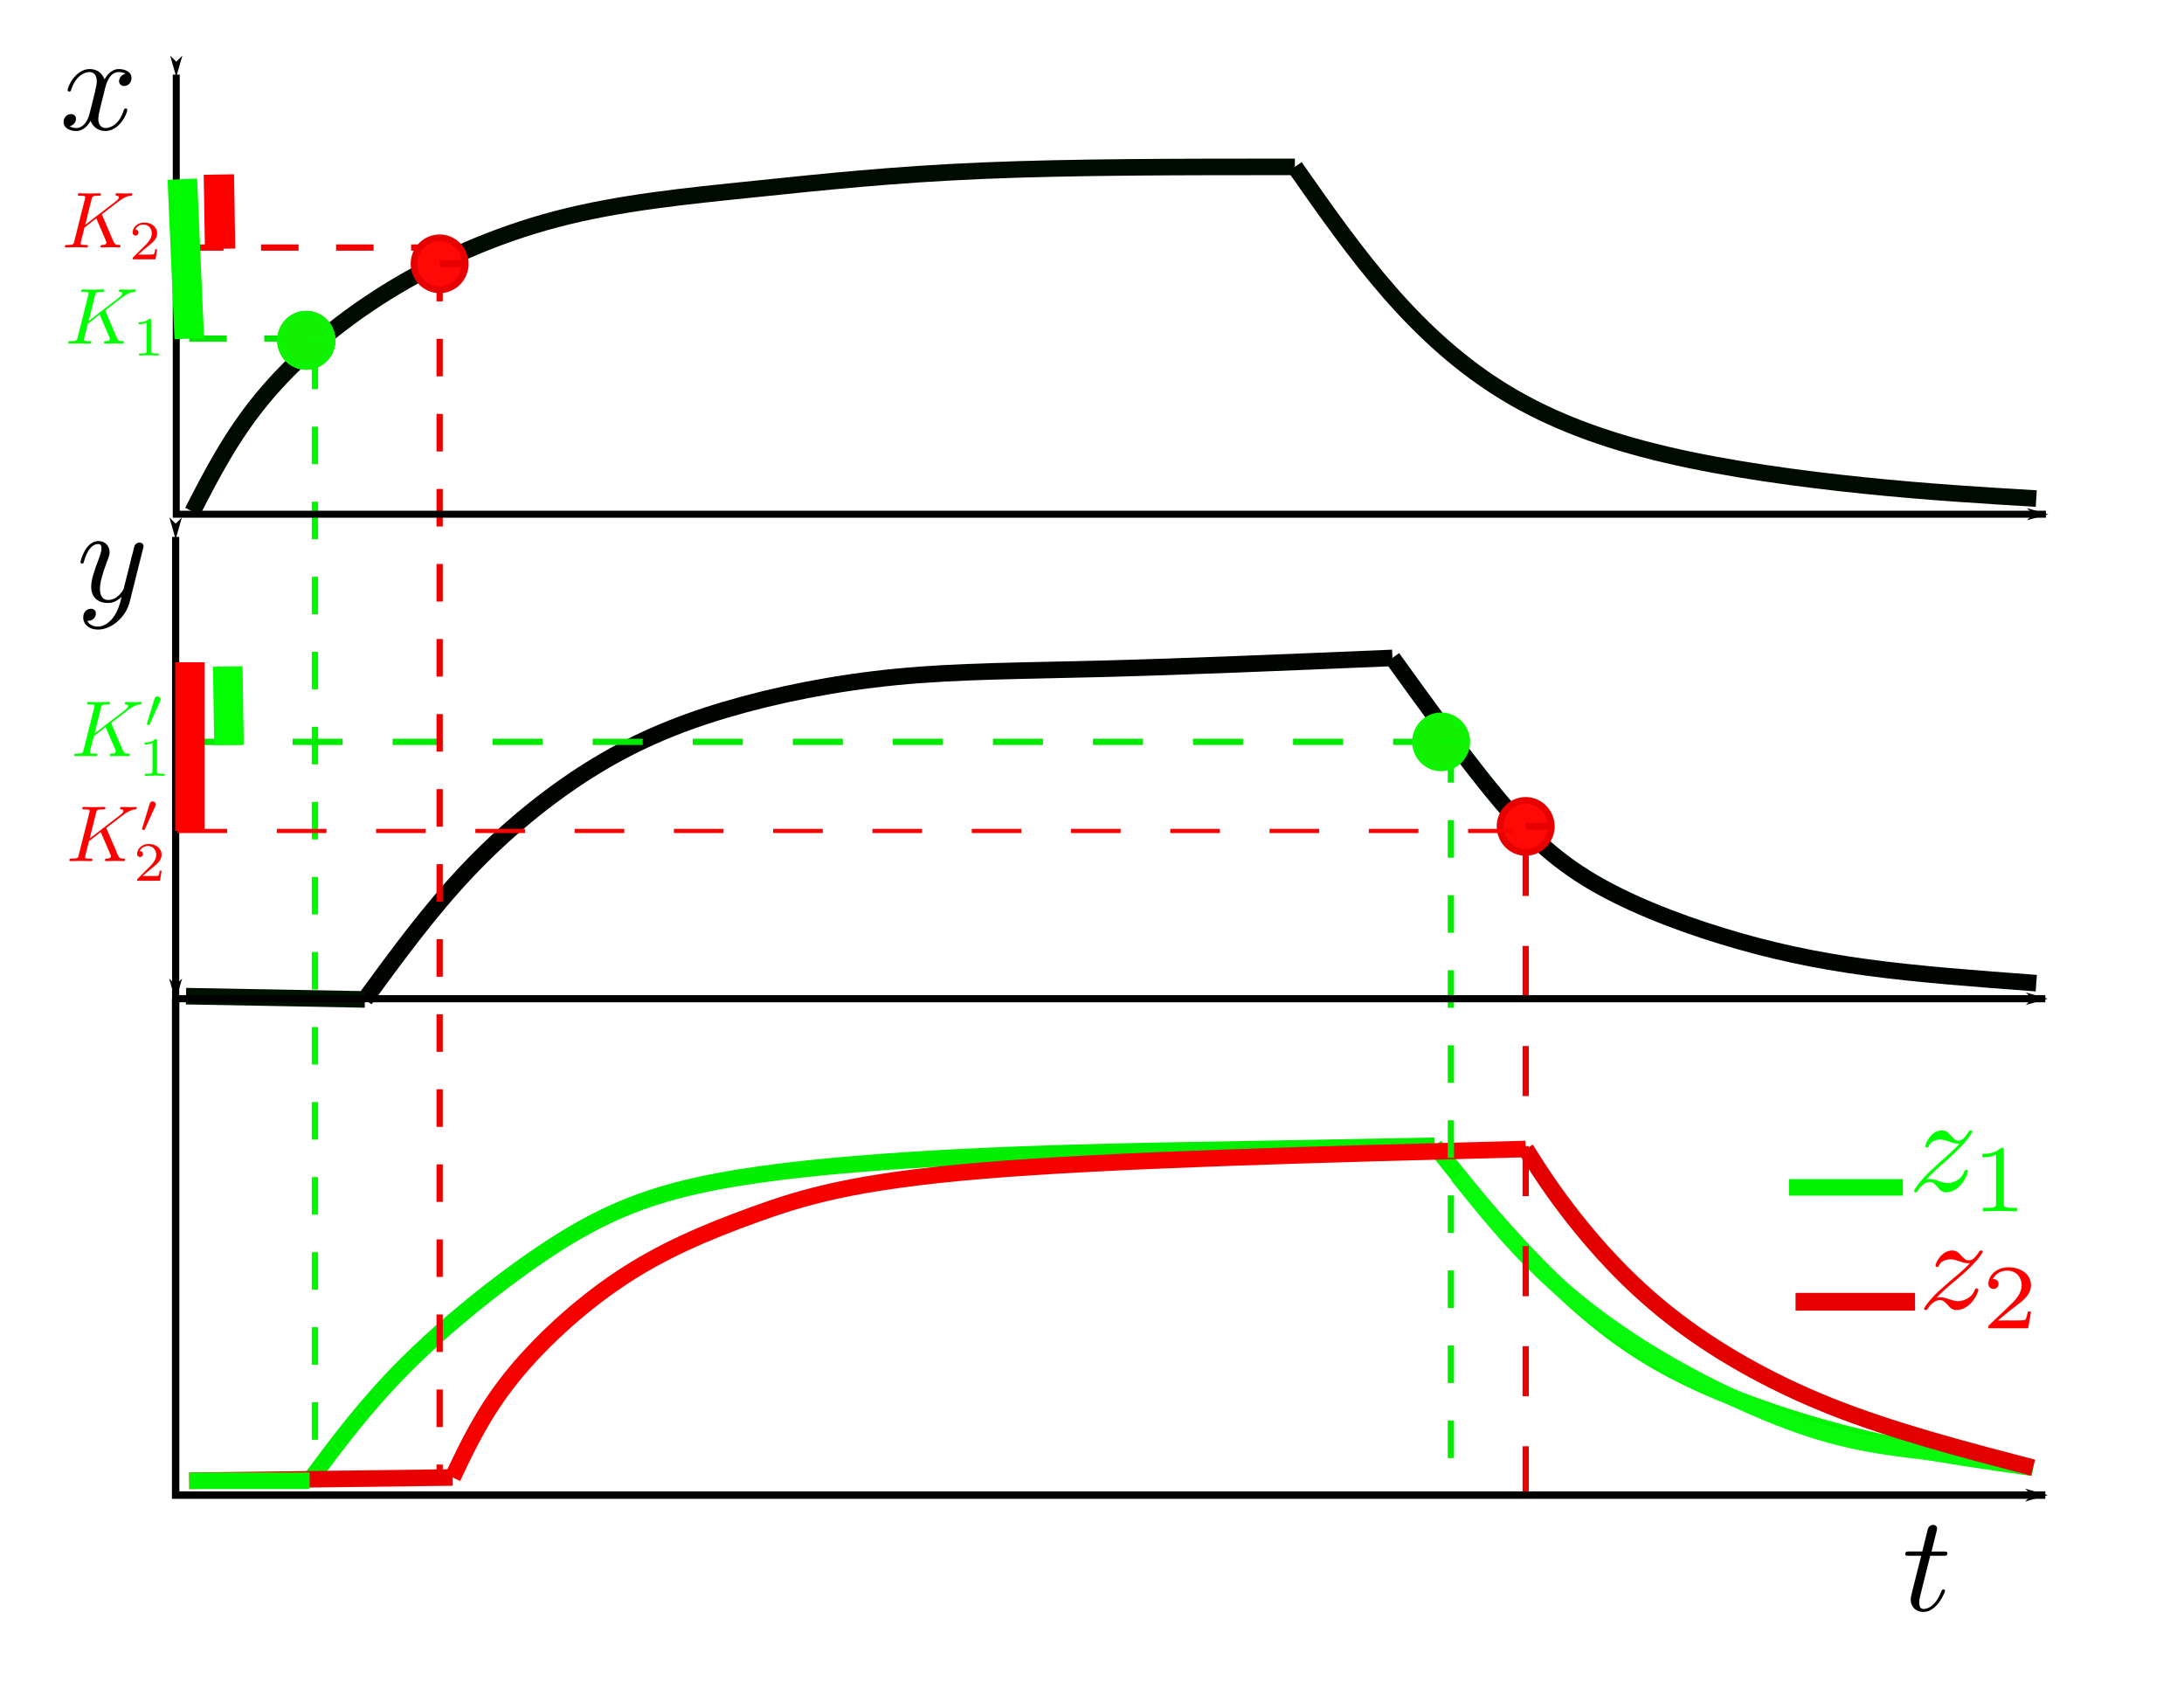 <?xml version="1.0" encoding="UTF-8" standalone="no"?>
<!-- Created with Inkscape (http://www.inkscape.org/) -->

<svg
   xmlns:dc="http://purl.org/dc/elements/1.1/"
   xmlns:cc="http://creativecommons.org/ns#"
   xmlns:rdf="http://www.w3.org/1999/02/22-rdf-syntax-ns#"
   xmlns:svg="http://www.w3.org/2000/svg"
   xmlns="http://www.w3.org/2000/svg"
   xmlns:xlink="http://www.w3.org/1999/xlink"
   xmlns:sodipodi="http://sodipodi.sourceforge.net/DTD/sodipodi-0.dtd"
   xmlns:inkscape="http://www.inkscape.org/namespaces/inkscape"
   version="1.1"
   id="svg815"
   width="11in"
   height="8.5in"
   viewBox="0 0 1056 816"
   sodipodi:docname="flagellum.svg"
   inkscape:version="0.92.4 (5da689c313, 2019-01-14)"
   inkscape:export-filename="C:\Users\rrtuc\Desktop\backed-up\latex-projects\Bayesuvius\autoregulons\flagellum.png"
   inkscape:export-xdpi="300"
   inkscape:export-ydpi="300">
  <defs
     id="defs819">
    <marker
       inkscape:stockid="Arrow1Lend"
       orient="auto"
       refY="0.0"
       refX="0.0"
       id="Arrow1Lend"
       style="overflow:visible;"
       inkscape:isstock="true">
      <path
         id="path1045"
         d="M 0.0,0.0 L 5.0,-5.0 L -12.5,0.0 L 5.0,5.0 L 0.0,0.0 z "
         style="fill-rule:evenodd;stroke:#000000;stroke-width:1pt;stroke-opacity:1;fill:#000000;fill-opacity:1"
         transform="scale(0.8) rotate(180) translate(12.5,0)" />
    </marker>
    <marker
       inkscape:stockid="Arrow1Lstart"
       orient="auto"
       refY="0.0"
       refX="0.0"
       id="Arrow1Lstart"
       style="overflow:visible"
       inkscape:isstock="true">
      <path
         id="path1042"
         d="M 0.0,0.0 L 5.0,-5.0 L -12.5,0.0 L 5.0,5.0 L 0.0,0.0 z "
         style="fill-rule:evenodd;stroke:#000000;stroke-width:1pt;stroke-opacity:1;fill:#000000;fill-opacity:1"
         transform="scale(0.8) translate(12.5,0)" />
    </marker>
    <inkscape:path-effect
       vertical="false"
       scale_y_rel="false"
       prop_scale="1"
       bendpath="m 11.792,784.554 v 19.85 0"
       is_visible="true"
       id="path-effect1038"
       effect="bend_path" />
    <inkscape:path-effect
       effect="bend_path"
       id="path-effect1034"
       is_visible="true"
       bendpath="m 11.792,784.554 v 19.85 0"
       prop_scale="1"
       scale_y_rel="false"
       vertical="false" />
    <inkscape:path-effect
       vertical="false"
       scale_y_rel="false"
       prop_scale="1"
       bendpath="m 11.399,724.808 v 22.012 H 123.424"
       is_visible="true"
       id="path-effect1022"
       effect="bend_path" />
    <inkscape:path-effect
       effect="bend_path"
       id="path-effect1018"
       is_visible="true"
       bendpath="m 11.399,724.808 v 22.012 H 123.424"
       prop_scale="1"
       scale_y_rel="false"
       vertical="false" />
    <inkscape:path-effect
       vertical="false"
       scale_y_rel="false"
       prop_scale="1"
       bendpath="m 11.989,725.004 v 21.226 H 124.014"
       is_visible="true"
       id="path-effect1004"
       effect="bend_path" />
    <inkscape:path-effect
       effect="bend_path"
       id="path-effect1000"
       is_visible="true"
       bendpath="m 11.989,725.004 v 21.226 H 124.014"
       prop_scale="1"
       scale_y_rel="false"
       vertical="false" />
    <inkscape:path-effect
       vertical="false"
       scale_y_rel="false"
       prop_scale="1"
       bendpath="M 11.989,746.623 V 726.183 H 123.424 v 20.243 H 11.989 Z"
       is_visible="true"
       id="path-effect988"
       effect="bend_path" />
    <inkscape:path-effect
       effect="bend_path"
       id="path-effect984"
       is_visible="true"
       bendpath="M 11.989,746.623 V 726.183 H 123.424 v 20.243 H 11.989 Z"
       prop_scale="1"
       scale_y_rel="false"
       vertical="false" />
    <inkscape:path-effect
       effect="bspline"
       id="path-effect889"
       is_visible="true"
       weight="33.333"
       steps="2"
       helper_size="0"
       apply_no_weight="true"
       apply_with_weight="true"
       only_selected="false" />
    <inkscape:path-effect
       effect="bspline"
       id="path-effect885"
       is_visible="true"
       weight="33.333"
       steps="2"
       helper_size="0"
       apply_no_weight="true"
       apply_with_weight="true"
       only_selected="false" />
    <inkscape:path-effect
       effect="bspline"
       id="path-effect881"
       is_visible="true"
       weight="33.333"
       steps="2"
       helper_size="0"
       apply_no_weight="true"
       apply_with_weight="true"
       only_selected="false" />
    <inkscape:path-effect
       effect="bspline"
       id="path-effect877"
       is_visible="true"
       weight="33.333"
       steps="2"
       helper_size="0"
       apply_no_weight="true"
       apply_with_weight="true"
       only_selected="false" />
    <inkscape:path-effect
       effect="bspline"
       id="path-effect873"
       is_visible="true"
       weight="33.333"
       steps="2"
       helper_size="0"
       apply_no_weight="true"
       apply_with_weight="true"
       only_selected="false" />
    <inkscape:path-effect
       effect="bspline"
       id="path-effect869"
       is_visible="true"
       weight="33.333"
       steps="2"
       helper_size="0"
       apply_no_weight="true"
       apply_with_weight="true"
       only_selected="false" />
    <inkscape:path-effect
       effect="bspline"
       id="path-effect865"
       is_visible="true"
       weight="33.333"
       steps="2"
       helper_size="0"
       apply_no_weight="true"
       apply_with_weight="true"
       only_selected="false" />
    <inkscape:path-effect
       effect="bspline"
       id="path-effect861"
       is_visible="true"
       weight="33.333"
       steps="2"
       helper_size="0"
       apply_no_weight="true"
       apply_with_weight="true"
       only_selected="false" />
    <inkscape:path-effect
       effect="bspline"
       id="path-effect857"
       is_visible="true"
       weight="33.333"
       steps="2"
       helper_size="0"
       apply_no_weight="true"
       apply_with_weight="true"
       only_selected="false" />
    <inkscape:path-effect
       effect="bspline"
       id="path-effect853"
       is_visible="true"
       weight="33.333"
       steps="2"
       helper_size="0"
       apply_no_weight="true"
       apply_with_weight="true"
       only_selected="false" />
    <inkscape:path-effect
       effect="bspline"
       id="path-effect831"
       is_visible="true"
       weight="33.333"
       steps="2"
       helper_size="0"
       apply_no_weight="true"
       apply_with_weight="true"
       only_selected="false" />
    <inkscape:path-effect
       effect="bspline"
       id="path-effect827"
       is_visible="true"
       weight="33.333"
       steps="2"
       helper_size="0"
       apply_no_weight="true"
       apply_with_weight="true"
       only_selected="false" />
    <marker
       inkscape:stockid="Arrow1Lstart"
       orient="auto"
       refY="0"
       refX="0"
       id="Arrow1Lstart-1"
       style="overflow:visible"
       inkscape:isstock="true">
      <path
         inkscape:connector-curvature="0"
         id="path1042-2"
         d="M 0,0 5,-5 -12.5,0 5,5 Z"
         style="fill:#000000;fill-opacity:1;fill-rule:evenodd;stroke:#000000;stroke-width:1pt;stroke-opacity:1"
         transform="matrix(0.8,0,0,0.8,10,0)" />
    </marker>
    <marker
       inkscape:stockid="Arrow1Lend"
       orient="auto"
       refY="0"
       refX="0"
       id="Arrow1Lend-6"
       style="overflow:visible"
       inkscape:isstock="true">
      <path
         inkscape:connector-curvature="0"
         id="path1045-5"
         d="M 0,0 5,-5 -12.5,0 5,5 Z"
         style="fill:#000000;fill-opacity:1;fill-rule:evenodd;stroke:#000000;stroke-width:1pt;stroke-opacity:1"
         transform="matrix(-0.8,0,0,-0.8,-10,0)" />
    </marker>
    <marker
       inkscape:stockid="Arrow1Lstart"
       orient="auto"
       refY="0"
       refX="0"
       id="Arrow1Lstart-1-8"
       style="overflow:visible"
       inkscape:isstock="true">
      <path
         inkscape:connector-curvature="0"
         id="path1042-2-1"
         d="M 0,0 5,-5 -12.5,0 5,5 Z"
         style="fill:#000000;fill-opacity:1;fill-rule:evenodd;stroke:#000000;stroke-width:1pt;stroke-opacity:1"
         transform="matrix(0.8,0,0,0.8,10,0)" />
    </marker>
    <marker
       inkscape:stockid="Arrow1Lend"
       orient="auto"
       refY="0"
       refX="0"
       id="Arrow1Lend-6-7"
       style="overflow:visible"
       inkscape:isstock="true">
      <path
         inkscape:connector-curvature="0"
         id="path1045-5-9"
         d="M 0,0 5,-5 -12.5,0 5,5 Z"
         style="fill:#000000;fill-opacity:1;fill-rule:evenodd;stroke:#000000;stroke-width:1pt;stroke-opacity:1"
         transform="matrix(-0.8,0,0,-0.8,-10,0)" />
    </marker>
    <g
       id="g2013">
      <symbol
         style="overflow:visible"
         id="lx-text1951-glyph0-0"
         overflow="visible">
        <path
           inkscape:connector-curvature="0"
           id="path2007"
           d=""
           style="stroke:none" />
      </symbol>
      <symbol
         style="overflow:visible"
         id="lx-text1951-glyph0-1"
         overflow="visible">
        <path
           inkscape:connector-curvature="0"
           id="path2010"
           d="M 3.328,-3.016 C 3.391,-3.266 3.625,-4.188 4.312,-4.188 c 0.047,0 0.297,0 0.5,0.125 C 4.531,-4 4.344,-3.766 4.344,-3.516 c 0,0.156 0.109,0.344 0.375,0.344 0.219,0 0.531,-0.172 0.531,-0.578 0,-0.516 -0.578,-0.656 -0.922,-0.656 -0.578,0 -0.922,0.531 -1.047,0.75 -0.25,-0.656 -0.781,-0.75 -1.078,-0.75 -1.031,0 -1.609,1.281 -1.609,1.531 0,0.109 0.109,0.109 0.125,0.109 0.078,0 0.109,-0.031 0.125,-0.109 0.344,-1.062 1,-1.312 1.344,-1.312 0.188,0 0.531,0.094 0.531,0.672 0,0.312 -0.172,0.969 -0.531,2.375 -0.156,0.609 -0.516,1.031 -0.953,1.031 -0.062,0 -0.281,0 -0.5,-0.125 0.25,-0.062 0.469,-0.266 0.469,-0.547 0,-0.266 -0.219,-0.344 -0.359,-0.344 -0.312,0 -0.547,0.25 -0.547,0.578 0,0.453 0.484,0.656 0.922,0.656 0.672,0 1.031,-0.703 1.047,-0.75 0.125,0.359 0.484,0.75 1.078,0.75 1.031,0 1.594,-1.281 1.594,-1.531 0,-0.109 -0.078,-0.109 -0.109,-0.109 -0.094,0 -0.109,0.047 -0.141,0.109 -0.328,1.078 -1,1.312 -1.312,1.312 -0.391,0 -0.547,-0.312 -0.547,-0.656 0,-0.219 0.047,-0.438 0.156,-0.875 z m 0,0"
           style="stroke:none" />
      </symbol>
    </g>
    <g
       id="g2029">
      <symbol
         style="overflow:visible"
         id="lx-text1955-glyph0-0"
         overflow="visible">
        <path
           inkscape:connector-curvature="0"
           id="path2023"
           d=""
           style="stroke:none" />
      </symbol>
      <symbol
         style="overflow:visible"
         id="lx-text1955-glyph0-1"
         overflow="visible">
        <path
           inkscape:connector-curvature="0"
           id="path2026"
           d="m 4.844,-3.797 c 0.047,-0.141 0.047,-0.156 0.047,-0.234 0,-0.172 -0.141,-0.266 -0.297,-0.266 -0.094,0 -0.25,0.062 -0.344,0.203 -0.016,0.062 -0.109,0.359 -0.141,0.547 -0.078,0.25 -0.141,0.531 -0.203,0.797 l -0.453,1.797 c -0.031,0.141 -0.469,0.844 -1.125,0.844 -0.5,0 -0.609,-0.438 -0.609,-0.812 C 1.719,-1.375 1.891,-2 2.219,-2.875 2.375,-3.281 2.422,-3.391 2.422,-3.594 c 0,-0.438 -0.312,-0.812 -0.812,-0.812 -0.953,0 -1.312,1.453 -1.312,1.531 0,0.109 0.094,0.109 0.109,0.109 0.109,0 0.109,-0.031 0.156,-0.188 0.281,-0.938 0.672,-1.234 1.016,-1.234 0.078,0 0.25,0 0.25,0.312 0,0.25 -0.109,0.516 -0.172,0.703 -0.406,1.062 -0.578,1.625 -0.578,2.094 0,0.891 0.625,1.188 1.219,1.188 0.391,0 0.719,-0.172 1,-0.453 -0.125,0.516 -0.25,1.016 -0.641,1.547 -0.266,0.328 -0.641,0.625 -1.094,0.625 -0.141,0 -0.594,-0.031 -0.766,-0.422 0.156,0 0.297,0 0.422,-0.125 C 1.328,1.203 1.422,1.062 1.422,0.875 1.422,0.562 1.156,0.531 1.062,0.531 0.828,0.531 0.5,0.688 0.5,1.172 c 0,0.5 0.438,0.875 1.062,0.875 1.016,0 2.047,-0.906 2.328,-2.031 z m 0,0"
           style="stroke:none" />
      </symbol>
    </g>
    <g
       id="g2051">
      <symbol
         style="overflow:visible"
         id="lx-text1959-glyph0-0"
         overflow="visible">
        <path
           inkscape:connector-curvature="0"
           id="path2039"
           d=""
           style="stroke:none" />
      </symbol>
      <symbol
         style="overflow:visible"
         id="lx-text1959-glyph0-1"
         overflow="visible">
        <path
           inkscape:connector-curvature="0"
           id="path2042"
           d="m 1.328,-0.828 c 0.531,-0.578 0.828,-0.828 1.188,-1.141 0,0 0.609,-0.531 0.969,-0.891 C 4.438,-3.781 4.656,-4.266 4.656,-4.312 c 0,-0.094 -0.094,-0.094 -0.109,-0.094 -0.078,0 -0.094,0.016 -0.156,0.109 -0.297,0.484 -0.5,0.641 -0.734,0.641 -0.25,0 -0.359,-0.156 -0.516,-0.328 -0.188,-0.219 -0.359,-0.422 -0.688,-0.422 -0.75,0 -1.203,0.922 -1.203,1.141 0,0.047 0.031,0.109 0.109,0.109 0.094,0 0.109,-0.047 0.141,-0.109 0.188,-0.469 0.766,-0.469 0.844,-0.469 0.203,0 0.391,0.062 0.625,0.141 0.406,0.156 0.516,0.156 0.766,0.156 -0.359,0.422 -1.188,1.141 -1.375,1.297 l -0.906,0.844 C 0.781,-0.625 0.422,-0.062 0.422,0.016 c 0,0.094 0.109,0.094 0.125,0.094 0.078,0 0.094,-0.016 0.156,-0.125 0.234,-0.359 0.531,-0.625 0.859,-0.625 0.219,0 0.328,0.094 0.578,0.375 0.156,0.219 0.344,0.375 0.625,0.375 1,0 1.578,-1.266 1.578,-1.531 0,-0.047 -0.047,-0.109 -0.125,-0.109 -0.094,0 -0.109,0.062 -0.141,0.141 C 3.844,-0.75 3.203,-0.562 2.875,-0.562 c -0.188,0 -0.375,-0.062 -0.578,-0.125 -0.344,-0.125 -0.5,-0.172 -0.703,-0.172 -0.016,0 -0.172,0 -0.266,0.031 z m 0,0"
           style="stroke:none" />
      </symbol>
      <symbol
         style="overflow:visible"
         id="lx-text1959-glyph1-0"
         overflow="visible">
        <path
           inkscape:connector-curvature="0"
           id="path2045"
           d=""
           style="stroke:none" />
      </symbol>
      <symbol
         style="overflow:visible"
         id="lx-text1959-glyph1-1"
         overflow="visible">
        <path
           inkscape:connector-curvature="0"
           id="path2048"
           d="m 2.328,-4.438 c 0,-0.188 0,-0.188 -0.203,-0.188 -0.453,0.438 -1.078,0.438 -1.359,0.438 v 0.25 c 0.156,0 0.625,0 1,-0.188 v 3.547 c 0,0.234 0,0.328 -0.688,0.328 H 0.812 V 0 c 0.125,0 0.984,-0.031 1.234,-0.031 0.219,0 1.094,0.031 1.25,0.031 V -0.25 H 3.031 c -0.703,0 -0.703,-0.094 -0.703,-0.328 z m 0,0"
           style="stroke:none" />
      </symbol>
    </g>
    <g
       id="g2077">
      <symbol
         style="overflow:visible"
         id="lx-text1963-glyph0-0"
         overflow="visible">
        <path
           inkscape:connector-curvature="0"
           id="path2065"
           d=""
           style="stroke:none" />
      </symbol>
      <symbol
         style="overflow:visible"
         id="lx-text1963-glyph0-1"
         overflow="visible">
        <path
           inkscape:connector-curvature="0"
           id="path2068"
           d="m 1.328,-0.828 c 0.531,-0.578 0.828,-0.828 1.188,-1.141 0,0 0.609,-0.531 0.969,-0.891 C 4.438,-3.781 4.656,-4.266 4.656,-4.312 c 0,-0.094 -0.094,-0.094 -0.109,-0.094 -0.078,0 -0.094,0.016 -0.156,0.109 -0.297,0.484 -0.5,0.641 -0.734,0.641 -0.25,0 -0.359,-0.156 -0.516,-0.328 -0.188,-0.219 -0.359,-0.422 -0.688,-0.422 -0.75,0 -1.203,0.922 -1.203,1.141 0,0.047 0.031,0.109 0.109,0.109 0.094,0 0.109,-0.047 0.141,-0.109 0.188,-0.469 0.766,-0.469 0.844,-0.469 0.203,0 0.391,0.062 0.625,0.141 0.406,0.156 0.516,0.156 0.766,0.156 -0.359,0.422 -1.188,1.141 -1.375,1.297 l -0.906,0.844 C 0.781,-0.625 0.422,-0.062 0.422,0.016 c 0,0.094 0.109,0.094 0.125,0.094 0.078,0 0.094,-0.016 0.156,-0.125 0.234,-0.359 0.531,-0.625 0.859,-0.625 0.219,0 0.328,0.094 0.578,0.375 0.156,0.219 0.344,0.375 0.625,0.375 1,0 1.578,-1.266 1.578,-1.531 0,-0.047 -0.047,-0.109 -0.125,-0.109 -0.094,0 -0.109,0.062 -0.141,0.141 C 3.844,-0.75 3.203,-0.562 2.875,-0.562 c -0.188,0 -0.375,-0.062 -0.578,-0.125 -0.344,-0.125 -0.5,-0.172 -0.703,-0.172 -0.016,0 -0.172,0 -0.266,0.031 z m 0,0"
           style="stroke:none" />
      </symbol>
      <symbol
         style="overflow:visible"
         id="lx-text1963-glyph1-0"
         overflow="visible">
        <path
           inkscape:connector-curvature="0"
           id="path2071"
           d=""
           style="stroke:none" />
      </symbol>
      <symbol
         style="overflow:visible"
         id="lx-text1963-glyph1-1"
         overflow="visible">
        <path
           inkscape:connector-curvature="0"
           id="path2074"
           d="M 3.516,-1.266 H 3.281 c -0.016,0.156 -0.094,0.562 -0.188,0.625 C 3.047,-0.594 2.516,-0.594 2.406,-0.594 H 1.125 c 0.734,-0.641 0.984,-0.844 1.391,-1.172 0.516,-0.406 1,-0.844 1,-1.5 0,-0.844 -0.734,-1.359 -1.625,-1.359 -0.859,0 -1.453,0.609 -1.453,1.25 0,0.344 0.297,0.391 0.375,0.391 0.156,0 0.359,-0.125 0.359,-0.375 0,-0.125 -0.047,-0.375 -0.406,-0.375 C 0.984,-4.219 1.453,-4.375 1.781,-4.375 c 0.703,0 1.062,0.547 1.062,1.109 0,0.609 -0.438,1.078 -0.656,1.328 L 0.516,-0.266 C 0.438,-0.203 0.438,-0.188 0.438,0 h 2.875 z m 0,0"
           style="stroke:none" />
      </symbol>
    </g>
    <g
       id="g2097">
      <symbol
         style="overflow:visible"
         id="lx-text1967-glyph0-0"
         overflow="visible">
        <path
           inkscape:connector-curvature="0"
           id="path2091"
           d=""
           style="stroke:none" />
      </symbol>
      <symbol
         style="overflow:visible"
         id="lx-text1967-glyph0-1"
         overflow="visible">
        <path
           inkscape:connector-curvature="0"
           id="path2094"
           d="m 2.047,-3.984 h 0.938 c 0.203,0 0.312,0 0.312,-0.203 0,-0.109 -0.109,-0.109 -0.281,-0.109 h -0.875 C 2.5,-5.719 2.547,-5.906 2.547,-5.969 c 0,-0.172 -0.125,-0.266 -0.297,-0.266 -0.031,0 -0.312,0 -0.391,0.359 L 1.469,-4.297 h -0.938 c -0.203,0 -0.297,0 -0.297,0.188 0,0.125 0.078,0.125 0.281,0.125 h 0.875 C 0.672,-1.156 0.625,-0.984 0.625,-0.812 0.625,-0.266 1,0.109 1.547,0.109 2.562,0.109 3.125,-1.344 3.125,-1.422 3.125,-1.531 3.047,-1.531 3.016,-1.531 2.922,-1.531 2.906,-1.5 2.859,-1.391 2.438,-0.344 1.906,-0.109 1.562,-0.109 c -0.203,0 -0.312,-0.125 -0.312,-0.453 0,-0.25 0.031,-0.312 0.062,-0.484 z m 0,0"
           style="stroke:none" />
      </symbol>
    </g>
    <g
       id="g2119">
      <symbol
         style="overflow:visible"
         id="lx-text1971-glyph0-0"
         overflow="visible">
        <path
           inkscape:connector-curvature="0"
           id="path2107"
           d=""
           style="stroke:none" />
      </symbol>
      <symbol
         style="overflow:visible"
         id="lx-text1971-glyph0-1"
         overflow="visible">
        <path
           inkscape:connector-curvature="0"
           id="path2110"
           d="M 5.078,-4.031 C 5.062,-4.062 5.031,-4.141 5.031,-4.172 c 0,0 0.172,-0.141 0.281,-0.219 l 1.75,-1.344 C 8,-6.438 8.391,-6.469 8.688,-6.5 8.766,-6.516 8.859,-6.516 8.859,-6.703 8.859,-6.734 8.828,-6.812 8.75,-6.812 c -0.219,0 -0.469,0.031 -0.703,0.031 -0.359,0 -0.75,-0.031 -1.109,-0.031 -0.062,0 -0.188,0 -0.188,0.203 0,0.062 0.047,0.094 0.125,0.109 0.219,0.016 0.297,0.062 0.297,0.203 0,0.188 -0.297,0.422 -0.359,0.469 L 2.938,-2.844 3.734,-6.047 C 3.812,-6.406 3.844,-6.5 4.562,-6.5 c 0.25,0 0.344,0 0.344,-0.203 0,-0.078 -0.078,-0.109 -0.141,-0.109 -0.281,0 -1,0.031 -1.281,0.031 C 3.203,-6.781 2.5,-6.812 2.203,-6.812 2.141,-6.812 2,-6.812 2,-6.625 2,-6.5 2.094,-6.5 2.297,-6.5 c 0.125,0 0.312,0.016 0.422,0.016 0.156,0.031 0.219,0.047 0.219,0.172 0,0.031 0,0.062 -0.031,0.188 L 1.562,-0.781 c -0.094,0.391 -0.109,0.469 -0.906,0.469 -0.172,0 -0.281,0 -0.281,0.188 C 0.375,0 0.5,0 0.531,0 0.812,0 1.516,-0.031 1.797,-0.031 2,-0.031 2.219,-0.016 2.438,-0.016 2.656,-0.016 2.875,0 3.078,0 3.156,0 3.281,0 3.281,-0.203 3.281,-0.312 3.188,-0.312 3,-0.312 c -0.375,0 -0.641,0 -0.641,-0.172 0,-0.078 0.047,-0.297 0.078,-0.438 C 2.578,-1.453 2.719,-1.969 2.844,-2.5 l 1.484,-1.156 1.156,2.688 c 0.125,0.266 0.125,0.297 0.125,0.344 0,0.312 -0.438,0.312 -0.531,0.312 -0.109,0 -0.219,0 -0.219,0.203 C 4.859,0 4.984,0 5,0 5.406,0 5.828,-0.031 6.219,-0.031 6.438,-0.031 6.984,0 7.203,0 7.25,0 7.375,0 7.375,-0.203 7.375,-0.312 7.266,-0.312 7.172,-0.312 c -0.406,0 -0.531,-0.094 -0.688,-0.438 z m 0,0"
           style="stroke:none" />
      </symbol>
      <symbol
         style="overflow:visible"
         id="lx-text1971-glyph1-0"
         overflow="visible">
        <path
           inkscape:connector-curvature="0"
           id="path2113"
           d=""
           style="stroke:none" />
      </symbol>
      <symbol
         style="overflow:visible"
         id="lx-text1971-glyph1-1"
         overflow="visible">
        <path
           inkscape:connector-curvature="0"
           id="path2116"
           d="m 2.328,-4.438 c 0,-0.188 0,-0.188 -0.203,-0.188 -0.453,0.438 -1.078,0.438 -1.359,0.438 v 0.25 c 0.156,0 0.625,0 1,-0.188 v 3.547 c 0,0.234 0,0.328 -0.688,0.328 H 0.812 V 0 c 0.125,0 0.984,-0.031 1.234,-0.031 0.219,0 1.094,0.031 1.25,0.031 V -0.25 H 3.031 c -0.703,0 -0.703,-0.094 -0.703,-0.328 z m 0,0"
           style="stroke:none" />
      </symbol>
    </g>
    <g
       id="g2145">
      <symbol
         style="overflow:visible"
         id="lx-text1975-glyph0-0"
         overflow="visible">
        <path
           inkscape:connector-curvature="0"
           id="path2133"
           d=""
           style="stroke:none" />
      </symbol>
      <symbol
         style="overflow:visible"
         id="lx-text1975-glyph0-1"
         overflow="visible">
        <path
           inkscape:connector-curvature="0"
           id="path2136"
           d="M 5.078,-4.031 C 5.062,-4.062 5.031,-4.141 5.031,-4.172 c 0,0 0.172,-0.141 0.281,-0.219 l 1.75,-1.344 C 8,-6.438 8.391,-6.469 8.688,-6.5 8.766,-6.516 8.859,-6.516 8.859,-6.703 8.859,-6.734 8.828,-6.812 8.75,-6.812 c -0.219,0 -0.469,0.031 -0.703,0.031 -0.359,0 -0.75,-0.031 -1.109,-0.031 -0.062,0 -0.188,0 -0.188,0.203 0,0.062 0.047,0.094 0.125,0.109 0.219,0.016 0.297,0.062 0.297,0.203 0,0.188 -0.297,0.422 -0.359,0.469 L 2.938,-2.844 3.734,-6.047 C 3.812,-6.406 3.844,-6.5 4.562,-6.5 c 0.25,0 0.344,0 0.344,-0.203 0,-0.078 -0.078,-0.109 -0.141,-0.109 -0.281,0 -1,0.031 -1.281,0.031 C 3.203,-6.781 2.5,-6.812 2.203,-6.812 2.141,-6.812 2,-6.812 2,-6.625 2,-6.5 2.094,-6.5 2.297,-6.5 c 0.125,0 0.312,0.016 0.422,0.016 0.156,0.031 0.219,0.047 0.219,0.172 0,0.031 0,0.062 -0.031,0.188 L 1.562,-0.781 c -0.094,0.391 -0.109,0.469 -0.906,0.469 -0.172,0 -0.281,0 -0.281,0.188 C 0.375,0 0.5,0 0.531,0 0.812,0 1.516,-0.031 1.797,-0.031 2,-0.031 2.219,-0.016 2.438,-0.016 2.656,-0.016 2.875,0 3.078,0 3.156,0 3.281,0 3.281,-0.203 3.281,-0.312 3.188,-0.312 3,-0.312 c -0.375,0 -0.641,0 -0.641,-0.172 0,-0.078 0.047,-0.297 0.078,-0.438 C 2.578,-1.453 2.719,-1.969 2.844,-2.5 l 1.484,-1.156 1.156,2.688 c 0.125,0.266 0.125,0.297 0.125,0.344 0,0.312 -0.438,0.312 -0.531,0.312 -0.109,0 -0.219,0 -0.219,0.203 C 4.859,0 4.984,0 5,0 5.406,0 5.828,-0.031 6.219,-0.031 6.438,-0.031 6.984,0 7.203,0 7.25,0 7.375,0 7.375,-0.203 7.375,-0.312 7.266,-0.312 7.172,-0.312 c -0.406,0 -0.531,-0.094 -0.688,-0.438 z m 0,0"
           style="stroke:none" />
      </symbol>
      <symbol
         style="overflow:visible"
         id="lx-text1975-glyph1-0"
         overflow="visible">
        <path
           inkscape:connector-curvature="0"
           id="path2139"
           d=""
           style="stroke:none" />
      </symbol>
      <symbol
         style="overflow:visible"
         id="lx-text1975-glyph1-1"
         overflow="visible">
        <path
           inkscape:connector-curvature="0"
           id="path2142"
           d="M 3.516,-1.266 H 3.281 c -0.016,0.156 -0.094,0.562 -0.188,0.625 C 3.047,-0.594 2.516,-0.594 2.406,-0.594 H 1.125 c 0.734,-0.641 0.984,-0.844 1.391,-1.172 0.516,-0.406 1,-0.844 1,-1.5 0,-0.844 -0.734,-1.359 -1.625,-1.359 -0.859,0 -1.453,0.609 -1.453,1.25 0,0.344 0.297,0.391 0.375,0.391 0.156,0 0.359,-0.125 0.359,-0.375 0,-0.125 -0.047,-0.375 -0.406,-0.375 C 0.984,-4.219 1.453,-4.375 1.781,-4.375 c 0.703,0 1.062,0.547 1.062,1.109 0,0.609 -0.438,1.078 -0.656,1.328 L 0.516,-0.266 C 0.438,-0.203 0.438,-0.188 0.438,0 h 2.875 z m 0,0"
           style="stroke:none" />
      </symbol>
    </g>
    <g
       id="g2177">
      <symbol
         style="overflow:visible"
         id="lx-text1979-glyph0-0"
         overflow="visible">
        <path
           inkscape:connector-curvature="0"
           id="path2159"
           d=""
           style="stroke:none" />
      </symbol>
      <symbol
         style="overflow:visible"
         id="lx-text1979-glyph0-1"
         overflow="visible">
        <path
           inkscape:connector-curvature="0"
           id="path2162"
           d="M 5.078,-4.031 C 5.062,-4.062 5.031,-4.141 5.031,-4.172 c 0,0 0.172,-0.141 0.281,-0.219 l 1.75,-1.344 C 8,-6.438 8.391,-6.469 8.688,-6.5 8.766,-6.516 8.859,-6.516 8.859,-6.703 8.859,-6.734 8.828,-6.812 8.75,-6.812 c -0.219,0 -0.469,0.031 -0.703,0.031 -0.359,0 -0.75,-0.031 -1.109,-0.031 -0.062,0 -0.188,0 -0.188,0.203 0,0.062 0.047,0.094 0.125,0.109 0.219,0.016 0.297,0.062 0.297,0.203 0,0.188 -0.297,0.422 -0.359,0.469 L 2.938,-2.844 3.734,-6.047 C 3.812,-6.406 3.844,-6.5 4.562,-6.5 c 0.25,0 0.344,0 0.344,-0.203 0,-0.078 -0.078,-0.109 -0.141,-0.109 -0.281,0 -1,0.031 -1.281,0.031 C 3.203,-6.781 2.5,-6.812 2.203,-6.812 2.141,-6.812 2,-6.812 2,-6.625 2,-6.5 2.094,-6.5 2.297,-6.5 c 0.125,0 0.312,0.016 0.422,0.016 0.156,0.031 0.219,0.047 0.219,0.172 0,0.031 0,0.062 -0.031,0.188 L 1.562,-0.781 c -0.094,0.391 -0.109,0.469 -0.906,0.469 -0.172,0 -0.281,0 -0.281,0.188 C 0.375,0 0.5,0 0.531,0 0.812,0 1.516,-0.031 1.797,-0.031 2,-0.031 2.219,-0.016 2.438,-0.016 2.656,-0.016 2.875,0 3.078,0 3.156,0 3.281,0 3.281,-0.203 3.281,-0.312 3.188,-0.312 3,-0.312 c -0.375,0 -0.641,0 -0.641,-0.172 0,-0.078 0.047,-0.297 0.078,-0.438 C 2.578,-1.453 2.719,-1.969 2.844,-2.5 l 1.484,-1.156 1.156,2.688 c 0.125,0.266 0.125,0.297 0.125,0.344 0,0.312 -0.438,0.312 -0.531,0.312 -0.109,0 -0.219,0 -0.219,0.203 C 4.859,0 4.984,0 5,0 5.406,0 5.828,-0.031 6.219,-0.031 6.438,-0.031 6.984,0 7.203,0 7.25,0 7.375,0 7.375,-0.203 7.375,-0.312 7.266,-0.312 7.172,-0.312 c -0.406,0 -0.531,-0.094 -0.688,-0.438 z m 0,0"
           style="stroke:none" />
      </symbol>
      <symbol
         style="overflow:visible"
         id="lx-text1979-glyph1-0"
         overflow="visible">
        <path
           inkscape:connector-curvature="0"
           id="path2165"
           d=""
           style="stroke:none" />
      </symbol>
      <symbol
         style="overflow:visible"
         id="lx-text1979-glyph1-1"
         overflow="visible">
        <path
           inkscape:connector-curvature="0"
           id="path2168"
           d="m 2.016,-3.297 c 0.062,-0.109 0.062,-0.172 0.062,-0.219 0,-0.219 -0.188,-0.375 -0.406,-0.375 -0.266,0 -0.344,0.219 -0.375,0.328 L 0.375,-0.547 c -0.016,0.016 -0.047,0.094 -0.047,0.109 0,0.078 0.219,0.156 0.281,0.156 0.047,0 0.047,-0.016 0.094,-0.125 z m 0,0"
           style="stroke:none" />
      </symbol>
      <symbol
         style="overflow:visible"
         id="lx-text1979-glyph2-0"
         overflow="visible">
        <path
           inkscape:connector-curvature="0"
           id="path2171"
           d=""
           style="stroke:none" />
      </symbol>
      <symbol
         style="overflow:visible"
         id="lx-text1979-glyph2-1"
         overflow="visible">
        <path
           inkscape:connector-curvature="0"
           id="path2174"
           d="m 2.328,-4.438 c 0,-0.188 0,-0.188 -0.203,-0.188 -0.453,0.438 -1.078,0.438 -1.359,0.438 v 0.25 c 0.156,0 0.625,0 1,-0.188 v 3.547 c 0,0.234 0,0.328 -0.688,0.328 H 0.812 V 0 c 0.125,0 0.984,-0.031 1.234,-0.031 0.219,0 1.094,0.031 1.25,0.031 V -0.25 H 3.031 c -0.703,0 -0.703,-0.094 -0.703,-0.328 z m 0,0"
           style="stroke:none" />
      </symbol>
    </g>
    <g
       id="g2213">
      <symbol
         style="overflow:visible"
         id="lx-text1983-glyph0-0"
         overflow="visible">
        <path
           inkscape:connector-curvature="0"
           id="path2195"
           d=""
           style="stroke:none" />
      </symbol>
      <symbol
         style="overflow:visible"
         id="lx-text1983-glyph0-1"
         overflow="visible">
        <path
           inkscape:connector-curvature="0"
           id="path2198"
           d="M 5.078,-4.031 C 5.062,-4.062 5.031,-4.141 5.031,-4.172 c 0,0 0.172,-0.141 0.281,-0.219 l 1.75,-1.344 C 8,-6.438 8.391,-6.469 8.688,-6.5 8.766,-6.516 8.859,-6.516 8.859,-6.703 8.859,-6.734 8.828,-6.812 8.75,-6.812 c -0.219,0 -0.469,0.031 -0.703,0.031 -0.359,0 -0.75,-0.031 -1.109,-0.031 -0.062,0 -0.188,0 -0.188,0.203 0,0.062 0.047,0.094 0.125,0.109 0.219,0.016 0.297,0.062 0.297,0.203 0,0.188 -0.297,0.422 -0.359,0.469 L 2.938,-2.844 3.734,-6.047 C 3.812,-6.406 3.844,-6.5 4.562,-6.5 c 0.25,0 0.344,0 0.344,-0.203 0,-0.078 -0.078,-0.109 -0.141,-0.109 -0.281,0 -1,0.031 -1.281,0.031 C 3.203,-6.781 2.5,-6.812 2.203,-6.812 2.141,-6.812 2,-6.812 2,-6.625 2,-6.5 2.094,-6.5 2.297,-6.5 c 0.125,0 0.312,0.016 0.422,0.016 0.156,0.031 0.219,0.047 0.219,0.172 0,0.031 0,0.062 -0.031,0.188 L 1.562,-0.781 c -0.094,0.391 -0.109,0.469 -0.906,0.469 -0.172,0 -0.281,0 -0.281,0.188 C 0.375,0 0.5,0 0.531,0 0.812,0 1.516,-0.031 1.797,-0.031 2,-0.031 2.219,-0.016 2.438,-0.016 2.656,-0.016 2.875,0 3.078,0 3.156,0 3.281,0 3.281,-0.203 3.281,-0.312 3.188,-0.312 3,-0.312 c -0.375,0 -0.641,0 -0.641,-0.172 0,-0.078 0.047,-0.297 0.078,-0.438 C 2.578,-1.453 2.719,-1.969 2.844,-2.5 l 1.484,-1.156 1.156,2.688 c 0.125,0.266 0.125,0.297 0.125,0.344 0,0.312 -0.438,0.312 -0.531,0.312 -0.109,0 -0.219,0 -0.219,0.203 C 4.859,0 4.984,0 5,0 5.406,0 5.828,-0.031 6.219,-0.031 6.438,-0.031 6.984,0 7.203,0 7.25,0 7.375,0 7.375,-0.203 7.375,-0.312 7.266,-0.312 7.172,-0.312 c -0.406,0 -0.531,-0.094 -0.688,-0.438 z m 0,0"
           style="stroke:none" />
      </symbol>
      <symbol
         style="overflow:visible"
         id="lx-text1983-glyph1-0"
         overflow="visible">
        <path
           inkscape:connector-curvature="0"
           id="path2201"
           d=""
           style="stroke:none" />
      </symbol>
      <symbol
         style="overflow:visible"
         id="lx-text1983-glyph1-1"
         overflow="visible">
        <path
           inkscape:connector-curvature="0"
           id="path2204"
           d="m 2.016,-3.297 c 0.062,-0.109 0.062,-0.172 0.062,-0.219 0,-0.219 -0.188,-0.375 -0.406,-0.375 -0.266,0 -0.344,0.219 -0.375,0.328 L 0.375,-0.547 c -0.016,0.016 -0.047,0.094 -0.047,0.109 0,0.078 0.219,0.156 0.281,0.156 0.047,0 0.047,-0.016 0.094,-0.125 z m 0,0"
           style="stroke:none" />
      </symbol>
      <symbol
         style="overflow:visible"
         id="lx-text1983-glyph2-0"
         overflow="visible">
        <path
           inkscape:connector-curvature="0"
           id="path2207"
           d=""
           style="stroke:none" />
      </symbol>
      <symbol
         style="overflow:visible"
         id="lx-text1983-glyph2-1"
         overflow="visible">
        <path
           inkscape:connector-curvature="0"
           id="path2210"
           d="M 3.516,-1.266 H 3.281 c -0.016,0.156 -0.094,0.562 -0.188,0.625 C 3.047,-0.594 2.516,-0.594 2.406,-0.594 H 1.125 c 0.734,-0.641 0.984,-0.844 1.391,-1.172 0.516,-0.406 1,-0.844 1,-1.5 0,-0.844 -0.734,-1.359 -1.625,-1.359 -0.859,0 -1.453,0.609 -1.453,1.25 0,0.344 0.297,0.391 0.375,0.391 0.156,0 0.359,-0.125 0.359,-0.375 0,-0.125 -0.047,-0.375 -0.406,-0.375 C 0.984,-4.219 1.453,-4.375 1.781,-4.375 c 0.703,0 1.062,0.547 1.062,1.109 0,0.609 -0.438,1.078 -0.656,1.328 L 0.516,-0.266 C 0.438,-0.203 0.438,-0.188 0.438,0 h 2.875 z m 0,0"
           style="stroke:none" />
      </symbol>
    </g>
  </defs>
  <sodipodi:namedview
     pagecolor="#ffffff"
     bordercolor="#666666"
     borderopacity="1"
     objecttolerance="10"
     gridtolerance="10"
     guidetolerance="10"
     inkscape:pageopacity="0"
     inkscape:pageshadow="2"
     inkscape:window-width="1366"
     inkscape:window-height="739"
     id="namedview817"
     showgrid="false"
     units="in"
     inkscape:zoom="0.48"
     inkscape:cx="754.63418"
     inkscape:cy="491.07766"
     inkscape:window-x="-9"
     inkscape:window-y="-9"
     inkscape:window-maximized="1"
     inkscape:current-layer="svg815" />
  <g
     id="g849"
     transform="matrix(8,0,0,8,-2.82,-5725.651)">
    <path
       inkscape:original-d="m 11.988661,746.62299 c 1.180213,-2.29391 2.359425,-4.58682 3.537638,-6.87874 2.554626,-2.22723 5.110921,-4.4558 7.664881,-6.6822 3.537165,-1.57263 7.076276,-3.14557 10.612913,-4.71685 3.995858,-0.39394 7.993441,-0.78714 11.988661,-1.17921 4.258109,-0.45946 8.517535,-0.91817 12.774803,-1.37575 6.681486,-0.001 13.365409,-0.001 20.046613,0"
       inkscape:path-effect="#path-effect827"
       inkscape:connector-curvature="0"
       id="path825"
       d="m 11.989,746.623 c 1.18,-2.294 2.359,-4.587 4.226,-6.846 1.867,-2.259 4.423,-4.488 7.469,-6.387 3.046,-1.899 6.585,-3.472 10.351,-4.455 3.766,-0.982 7.764,-1.376 11.89,-1.801 4.127,-0.426 8.386,-0.884 13.855,-1.114 5.469,-0.229 12.153,-0.229 18.834,-0.229"
       style="fill:none;stroke:#000b00;stroke-width:1px;stroke-linecap:butt;stroke-linejoin:miter;stroke-opacity:1" />
    <path
       inkscape:original-d="m 78.61417,725.79024 c 1.835331,2.61947 3.669662,5.23994 5.502992,7.86142 2.29409,2.09554 4.586827,4.19175 6.87874,6.28913 3.145503,1.17819 6.290134,2.35743 9.433698,3.53764 4.38953,0.5885 8.77958,1.17821 13.16788,1.76882 3.27595,0.19549 6.55218,0.39207 9.82677,0.5896"
       inkscape:path-effect="#path-effect831"
       inkscape:connector-curvature="0"
       id="path829"
       d="m 78.614,725.79 c 1.834,2.62 3.669,5.241 5.732,7.599 2.064,2.359 4.357,4.455 7.075,6.093 2.719,1.638 5.864,2.817 9.63,3.701 3.767,0.884 8.157,1.474 11.989,1.867 3.832,0.393 7.108,0.59 10.383,0.786"
       style="fill:none;stroke:#000b00;stroke-width:1px;stroke-linecap:butt;stroke-linejoin:miter;stroke-opacity:1" />
  </g>
  <path
     style="fill:none;stroke:#000300;stroke-width:1px;stroke-linecap:butt;stroke-linejoin:miter;stroke-opacity:1"
     d="m 22.405,776.103 c 1.966,-2.687 3.932,-5.373 6.191,-7.764 2.26,-2.391 4.816,-4.488 7.37,-6.093 2.554,-1.605 5.111,-2.719 8.189,-3.636 3.078,-0.917 6.683,-1.638 10.384,-1.998 3.701,-0.36 7.502,-0.36 12.512,-0.491 5.011,-0.131 11.236,-0.393 17.459,-0.655"
     id="path851"
     inkscape:connector-curvature="0"
     inkscape:path-effect="#path-effect853"
     inkscape:original-d="m 22.405039,776.10331 c 1.966354,-2.68699 3.931708,-5.37297 5.896062,-8.05795 2.554888,-2.0965 5.110921,-4.19376 7.664882,-6.28914 2.554873,-1.11422 5.110921,-2.2284 7.664882,-3.3411 3.602447,-0.72129 7.207298,-1.44226 10.809448,-2.16189 3.799468,-10e-4 7.60037,-10e-4 11.399055,0 6.222984,-0.26298 12.448243,-0.52509 18.670865,-0.78614"
     transform="matrix(8,0,0,8,-2.82,-5725.651)" />
  <path
     style="fill:none;stroke:#000400;stroke-width:1px;stroke-linecap:butt;stroke-linejoin:miter;stroke-opacity:1"
     d="m 84.51,755.467 c 2.031,2.817 4.062,5.634 5.896,7.894 1.834,2.26 3.472,3.963 5.809,5.409 2.337,1.446 5.328,2.616 8.211,3.501 2.882,0.884 5.634,1.474 8.746,1.897 3.112,0.423 6.715,0.69 10.252,0.952"
     id="path855"
     inkscape:connector-curvature="0"
     inkscape:path-effect="#path-effect857"
     inkscape:original-d="m 84.510233,755.46709 c 2.031866,2.81601 4.062732,5.63301 6.092598,8.45102 1.638902,1.70242 3.276591,3.40562 4.913386,5.10992 3.014579,1.24374 6.028083,2.35743 9.040633,3.53764 2.75201,0.5885 5.50399,1.17821 8.25448,1.76882 3.47218,0.26098 7.07628,0.52309 10.61292,0.78614"
     transform="matrix(8,0,0,8,-2.82,-5725.651)" />
  <path
     style="fill:none;stroke:#001100;stroke-width:1px;stroke-linecap:butt;stroke-linejoin:miter;stroke-opacity:1"
     d="m 11.596,775.907 c 3.604,0.066 7.207,0.131 10.809,0.197"
     id="path859"
     inkscape:connector-curvature="0"
     inkscape:path-effect="#path-effect861"
     inkscape:original-d="m 11.59559,775.90677 c 3.60415,0.0645 7.207299,0.13003 10.809449,0.19654"
     transform="matrix(8,0,0,8,-2.82,-5725.651)" />
  <path
     style="fill:none;stroke:#00ee00;stroke-width:1px;stroke-linecap:butt;stroke-linejoin:miter;stroke-opacity:1"
     d="m 19.064,805.191 c 1.704,-2.294 3.407,-4.587 5.798,-6.977 2.391,-2.39 5.471,-4.881 8.189,-6.715 2.718,-1.834 5.078,-3.014 8.156,-3.832 3.078,-0.819 6.88,-1.277 10.81,-1.605 3.93,-0.327 7.993,-0.524 12.152,-0.655 4.159,-0.131 8.419,-0.197 12.251,-0.262 3.832,-0.066 7.239,-0.131 10.645,-0.197"
     id="path863"
     inkscape:connector-curvature="0"
     inkscape:path-effect="#path-effect865"
     inkscape:original-d="m 19.063936,805.19055 c 1.704307,-2.29391 3.407614,-4.58683 5.109921,-6.87874 3.078547,-2.48923 6.15911,-4.9799 9.237165,-7.46834 2.358588,-1.1798 4.717851,-2.35943 7.075276,-3.53764 3.798751,-0.45935 7.60037,-0.91817 11.399054,-1.37575 4.061552,-0.19748 8.124465,-0.39407 12.185197,-0.58961 4.258171,-0.0665 8.517535,-0.13202 12.774803,-0.19653 3.406801,-0.0665 6.814228,-0.13203 10.219842,-0.19654"
     transform="matrix(8,0,0,8,-2.82,-5725.651)" />
  <path
     style="fill:none;stroke:#00f500;stroke-width:1px;stroke-linecap:butt;stroke-linejoin:miter;stroke-opacity:1"
     d="m 87.065,784.947 c 1.507,1.9 3.013,3.8 4.913,5.863 1.9,2.064 4.193,4.291 6.637,5.989 2.445,1.698 5.09,2.888 7.808,3.871 2.719,0.983 5.536,1.769 8.357,2.359 2.821,0.59 5.63,0.982 8.446,1.375"
     id="path871"
     inkscape:connector-curvature="0"
     inkscape:path-effect="#path-effect873"
     inkscape:original-d="m 87.065194,784.9474 c 1.507771,1.89884 3.014543,3.79869 4.520314,5.69953 2.294067,2.22655 4.586827,4.4538 6.87874,6.6822 2.621452,1.1127 5.241942,2.35743 7.861422,3.53764 2.81751,0.78501 5.63501,1.57129 8.45102,2.35843 2.81734,0.45747 5.63501,0.78514 8.45102,1.17921"
     transform="matrix(8,0,0,8,-2.82,-5725.651)" />
  <path
     style="fill:none;stroke:#e90000;stroke-width:1px;stroke-linecap:butt;stroke-linejoin:miter;stroke-opacity:1"
     d="m 11.792,805.191 c 5.307,-0.066 10.614,-0.131 15.919,-0.197"
     id="path875"
     inkscape:connector-curvature="0"
     inkscape:path-effect="#path-effect877"
     inkscape:original-d="m 11.792126,805.19055 c 5.307456,-0.0665 10.613913,-0.13202 15.919369,-0.19653"
     transform="matrix(8,0,0,8,-2.82,-5725.651)" />
  <path
     style="fill:none;stroke:#07f90b;stroke-width:1px;stroke-linecap:butt;stroke-linejoin:miter;stroke-opacity:1"
     d="m 88.441,786.716 c 1.572,1.965 3.144,3.931 5.143,5.831 1.998,1.9 4.422,3.734 7.337,5.438 2.915,1.703 6.322,3.276 9.139,4.16 2.817,0.884 5.045,1.081 7.141,1.343 2.096,0.262 4.062,0.59 6.027,0.917"
     id="path883"
     inkscape:connector-curvature="0"
     inkscape:path-effect="#path-effect885"
     inkscape:original-d="m 88.440942,786.71622 c 1.573283,1.96436 3.145566,3.92971 4.71685,5.89606 2.425087,1.83345 4.848874,3.66767 7.271808,5.503 3.4074,1.57118 6.81423,3.14356 10.21984,4.71685 2.22812,0.19551 4.45581,0.39207 6.68221,0.5896 1.96555,0.32643 3.93171,0.65412 5.89606,0.98268"
     transform="matrix(8,0,0,8,-2.82,-5725.651)" />
  <path
     style="fill:none;stroke:#00f700;stroke-width:1px;stroke-linecap:butt;stroke-linejoin:miter;stroke-opacity:1"
     d="m 11.792,805.191 c 2.425,0 4.849,0 7.272,0"
     id="path867"
     inkscape:connector-curvature="0"
     inkscape:path-effect="#path-effect869"
     inkscape:original-d="m 11.792126,805.19055 c 2.424936,-10e-4 4.848873,-10e-4 7.27181,0"
     transform="matrix(8,0,0,8,-2.82,-5725.651)" />
  <path
     style="fill:none;stroke:#f70000;stroke-width:1px;stroke-linecap:butt;stroke-linejoin:miter;stroke-opacity:1"
     d="m 27.711,804.994 c 0.919,-1.945 1.838,-3.889 3.508,-5.985 1.67,-2.095 4.093,-4.345 6.615,-6.026 2.521,-1.681 5.143,-2.795 8.055,-3.853 2.912,-1.057 5.998,-2.022 13.824,-2.677 7.826,-0.655 20.344,-0.983 32.855,-1.31"
     id="path879"
     inkscape:connector-curvature="0"
     inkscape:path-effect="#path-effect881"
     inkscape:original-d="m 27.711495,804.99402 c 0.919377,-1.94517 1.838157,-3.88923 2.756348,-5.83217 2.421214,-2.24768 4.844907,-4.49766 7.266959,-6.7461 2.62026,-1.11419 5.241944,-2.2284 7.861417,-3.3411 3.2096,-0.98323 6.290133,-1.96636 9.4337,-2.94803 12.508998,-0.32844 25.026511,-0.65612 37.538267,-0.98268"
     sodipodi:nodetypes="cccccc"
     transform="matrix(8,0,0,8,-2.82,-5725.651)" />
  <path
     style="fill:none;stroke:#e30000;stroke-width:1px;stroke-linecap:butt;stroke-linejoin:miter;stroke-opacity:1"
     d="m 123.228,804.404 c -4.258,-1.114 -8.516,-2.227 -12.283,-3.734 -3.767,-1.507 -7.042,-3.406 -9.63,-5.438 -2.588,-2.031 -4.488,-4.193 -5.831,-5.896 -1.343,-1.703 -2.129,-2.948 -2.915,-4.193"
     id="path887"
     inkscape:connector-curvature="0"
     inkscape:path-effect="#path-effect889"
     inkscape:original-d="m 123.22771,804.40441 c -4.25727,-1.1147 -8.51553,-2.2284 -12.7748,-3.3411 -3.27512,-1.90115 -6.55018,-3.80069 -9.82677,-5.69953 -1.899027,-2.1631 -3.798687,-4.32478 -5.699529,-6.48567 -0.785117,-1.24568 -1.571283,-2.49045 -2.358425,-3.73417"
     transform="matrix(8,0,0,8,-2.82,-5725.651)" />
  <path
     style="fill:none;stroke:#00f900;stroke-width:3.023;stroke-linecap:butt;stroke-linejoin:miter;stroke-miterlimit:4;stroke-dasharray:18.141, 18.141;stroke-dashoffset:0;stroke-opacity:1"
     d="M 152.274,169.989 V 702.966"
     id="path891"
     inkscape:connector-curvature="0" />
  <path
     style="fill:none;stroke:#00ed00;stroke-width:3.023;stroke-linecap:butt;stroke-linejoin:miter;stroke-miterlimit:4;stroke-dasharray:18.141, 18.141;stroke-dashoffset:0;stroke-opacity:1"
     d="M 701.527,360.226 V 710.827"
     id="path893"
     inkscape:connector-curvature="0" />
  <path
     style="fill:none;stroke:#00ea00;stroke-width:3.023;stroke-linecap:butt;stroke-linejoin:miter;stroke-miterlimit:4;stroke-dasharray:24.188, 24.188;stroke-dashoffset:0;stroke-opacity:1"
     d="M 93.085,358.654 H 696.811"
     id="path895"
     inkscape:connector-curvature="0" />
  <path
     style="fill:none;stroke:#00e600;stroke-width:3.023;stroke-linecap:butt;stroke-linejoin:miter;stroke-miterlimit:4;stroke-dasharray:18.141, 18.141;stroke-dashoffset:0;stroke-opacity:1"
     d="M 91.512,163.701 H 152.828"
     id="path897"
     inkscape:connector-curvature="0" />
  <path
     style="fill:none;stroke:#ed0000;stroke-width:3.023;stroke-linecap:butt;stroke-linejoin:miter;stroke-miterlimit:4;stroke-dasharray:18.141, 18.141;stroke-dashoffset:0;stroke-opacity:1"
     d="M 212.572,127.54 V 712.399"
     id="path899"
     inkscape:connector-curvature="0" />
  <path
     style="fill:none;stroke:#ed0000;stroke-width:3.023;stroke-linecap:butt;stroke-linejoin:miter;stroke-miterlimit:4;stroke-dasharray:24.188, 24.188;stroke-dashoffset:0;stroke-opacity:1"
     d="M 737.688,723.405 V 399.531"
     id="path903"
     inkscape:connector-curvature="0" />
  <path
     style="fill:#ff0000;stroke:#f50000;stroke-width:3.023;stroke-linecap:butt;stroke-linejoin:miter;stroke-miterlimit:4;stroke-dasharray:18.141, 18.141;stroke-dashoffset:0;stroke-opacity:1"
     d="M 89.94,119.679 H 222.005"
     id="path905"
     inkscape:connector-curvature="0" />
  <path
     style="fill:none;stroke:#00f300;stroke-width:8px;stroke-linecap:butt;stroke-linejoin:miter;stroke-opacity:1"
     d="M 865.036,574.046 H 920.063"
     id="path907"
     inkscape:connector-curvature="0" />
  <path
     style="fill:none;stroke:#e70000;stroke-width:8.573px;stroke-linecap:butt;stroke-linejoin:miter;stroke-opacity:1"
     d="M 868.181,629.351 H 925.956"
     id="path909"
     inkscape:connector-curvature="0" />
  <path
     style="opacity:1;fill:#ff0806;fill-opacity:1;fill-rule:nonzero;stroke:#e70000;stroke-width:3.208;stroke-linecap:square;stroke-miterlimit:4;stroke-dasharray:none;stroke-dashoffset:0;stroke-opacity:1"
     id="path911"
     sodipodi:type="arc"
     sodipodi:cx="212.5721"
     sodipodi:cy="127.53976"
     sodipodi:rx="12.386741"
     sodipodi:ry="12.577623"
     sodipodi:start="0"
     sodipodi:end="6.2636027"
     d="m 224.959,127.54 a 12.387,12.578 0 0 1 -12.326,12.577 12.387,12.578 0 0 1 -12.447,-12.454 12.387,12.578 0 0 1 12.204,-12.699 12.387,12.578 0 0 1 12.566,12.33 l -12.384,0.246 z" />
  <path
     style="opacity:1;fill:#ff0806;fill-opacity:1;fill-rule:nonzero;stroke:#e70000;stroke-width:3.208;stroke-linecap:square;stroke-miterlimit:4;stroke-dasharray:none;stroke-dashoffset:0;stroke-opacity:1"
     id="path911-8"
     sodipodi:type="arc"
     sodipodi:cx="737.68787"
     sodipodi:cy="399.53122"
     sodipodi:rx="12.386741"
     sodipodi:ry="12.577623"
     sodipodi:start="0"
     sodipodi:end="6.2636027"
     d="m 750.075,399.531 a 12.387,12.578 0 0 1 -12.326,12.577 12.387,12.578 0 0 1 -12.447,-12.454 12.387,12.578 0 0 1 12.204,-12.699 12.387,12.578 0 0 1 12.566,12.33 l -12.384,0.246 z" />
  <path
     style="opacity:1;fill:#12f000;fill-opacity:1;fill-rule:nonzero;stroke:#0ef400;stroke-width:3.208;stroke-linecap:square;stroke-miterlimit:4;stroke-dasharray:none;stroke-dashoffset:0;stroke-opacity:1"
     id="path911-4"
     sodipodi:type="arc"
     sodipodi:cx="148.09767"
     sodipodi:cy="164.532"
     sodipodi:rx="12.386741"
     sodipodi:ry="12.577623"
     sodipodi:start="0"
     sodipodi:end="6.2636027"
     d="m 160.484,164.532 a 12.387,12.578 0 0 1 -12.326,12.577 12.387,12.578 0 0 1 -12.447,-12.454 12.387,12.578 0 0 1 12.204,-12.699 12.387,12.578 0 0 1 12.566,12.33 l -12.384,0.246 z" />
  <path
     style="opacity:1;fill:#12f000;fill-opacity:1;fill-rule:nonzero;stroke:#0ef400;stroke-width:3.208;stroke-linecap:square;stroke-miterlimit:4;stroke-dasharray:none;stroke-dashoffset:0;stroke-opacity:1"
     id="path911-4-9"
     sodipodi:type="arc"
     sodipodi:cx="696.81061"
     sodipodi:cy="358.6539"
     sodipodi:rx="12.386741"
     sodipodi:ry="12.577623"
     sodipodi:start="0"
     sodipodi:end="6.2636027"
     d="m 709.197,358.654 a 12.387,12.578 0 0 1 -12.326,12.577 12.387,12.578 0 0 1 -12.447,-12.454 12.387,12.578 0 0 1 12.204,-12.699 12.387,12.578 0 0 1 12.566,12.33 l -12.384,0.246 z"
     inkscape:transform-center-x="1.1809769"
     inkscape:transform-center-y="-2.7514948" />
  <path
     style="opacity:1;fill:#12f000;fill-opacity:1;fill-rule:nonzero;stroke:#0ef400;stroke-width:3.208;stroke-linecap:square;stroke-miterlimit:4;stroke-dasharray:none;stroke-dashoffset:0;stroke-opacity:1"
     id="path911-4-0"
     sodipodi:type="arc"
     sodipodi:cx="148.09767"
     sodipodi:cy="164.532"
     sodipodi:rx="12.386741"
     sodipodi:ry="12.577623"
     sodipodi:start="0"
     sodipodi:end="6.2636027"
     d="m 160.484,164.532 a 12.387,12.578 0 0 1 -12.326,12.577 12.387,12.578 0 0 1 -12.447,-12.454 12.387,12.578 0 0 1 12.204,-12.699 12.387,12.578 0 0 1 12.566,12.33 l -12.384,0.246 z" />
  <path
     style="opacity:1;fill:#12f000;fill-opacity:1;fill-rule:nonzero;stroke:#0ef400;stroke-width:3.208;stroke-linecap:square;stroke-miterlimit:4;stroke-dasharray:none;stroke-dashoffset:0;stroke-opacity:1"
     id="path911-4-1"
     sodipodi:type="arc"
     sodipodi:cx="148.09767"
     sodipodi:cy="164.532"
     sodipodi:rx="12.386741"
     sodipodi:ry="12.577623"
     sodipodi:start="0"
     sodipodi:end="6.2636027"
     d="m 160.484,164.532 a 12.387,12.578 0 0 1 -12.326,12.577 12.387,12.578 0 0 1 -12.447,-12.454 12.387,12.578 0 0 1 12.204,-12.699 12.387,12.578 0 0 1 12.566,12.33 l -12.384,0.246 z" />
  <path
     style="opacity:1;fill:#12f000;fill-opacity:1;fill-rule:nonzero;stroke:#0ef400;stroke-width:3.208;stroke-linecap:square;stroke-miterlimit:4;stroke-dasharray:none;stroke-dashoffset:0;stroke-opacity:1"
     id="path911-4-6"
     sodipodi:type="arc"
     sodipodi:cx="148.09767"
     sodipodi:cy="164.532"
     sodipodi:rx="12.386741"
     sodipodi:ry="12.577623"
     sodipodi:start="0"
     sodipodi:end="6.2636027"
     d="m 160.484,164.532 a 12.387,12.578 0 0 1 -12.326,12.577 12.387,12.578 0 0 1 -12.447,-12.454 12.387,12.578 0 0 1 12.204,-12.699 12.387,12.578 0 0 1 12.566,12.33 l -12.384,0.246 z" />
  <path
     style="opacity:1;fill:#12f000;fill-opacity:1;fill-rule:nonzero;stroke:#0ef400;stroke-width:3.208;stroke-linecap:square;stroke-miterlimit:4;stroke-dasharray:none;stroke-dashoffset:0;stroke-opacity:1"
     id="path911-4-7"
     sodipodi:type="arc"
     sodipodi:cx="148.09767"
     sodipodi:cy="164.532"
     sodipodi:rx="12.386741"
     sodipodi:ry="12.577623"
     sodipodi:start="0"
     sodipodi:end="6.2636027"
     d="m 160.484,164.532 a 12.387,12.578 0 0 1 -12.326,12.577 12.387,12.578 0 0 1 -12.447,-12.454 12.387,12.578 0 0 1 12.204,-12.699 12.387,12.578 0 0 1 12.566,12.33 l -12.384,0.246 z" />
  <path
     style="fill:none;stroke:#000000;stroke-width:3.383;stroke-linecap:butt;stroke-linejoin:miter;stroke-miterlimit:4;stroke-dasharray:none;stroke-opacity:1;marker-start:url(#Arrow1Lstart);marker-end:url(#Arrow1Lend)"
     d="M 85.224,36.067 V 248.6 H 989.24"
     id="path1040"
     inkscape:connector-curvature="0" />
  <path
     style="fill:none;stroke:#000000;stroke-width:3.467;stroke-linecap:butt;stroke-linejoin:miter;stroke-miterlimit:4;stroke-dasharray:none;stroke-opacity:1;marker-start:url(#Arrow1Lstart-1);marker-end:url(#Arrow1Lend-6)"
     d="M 84.927,259.553 V 482.832 H 988.943"
     id="path1040-9"
     inkscape:connector-curvature="0" />
  <path
     style="fill:none;stroke:#000000;stroke-width:3.594;stroke-linecap:butt;stroke-linejoin:miter;stroke-miterlimit:4;stroke-dasharray:none;stroke-opacity:1;marker-start:url(#Arrow1Lstart-1-8);marker-end:url(#Arrow1Lend-6-7)"
     d="M 84.927,482.832 V 722.82 H 988.943"
     id="path1040-9-6"
     inkscape:connector-curvature="0" />
  <g
     id="lx-text1951"
     transform="matrix(6.634,0,0,6.634,28.755,62.616)">
    <defs
       id="defs2015">
      <g
         id="g2891">
        <symbol
           style="overflow:visible"
           id="symbol2885"
           overflow="visible">
          <path
             inkscape:connector-curvature="0"
             id="path2883"
             d=""
             style="stroke:none" />
        </symbol>
        <symbol
           style="overflow:visible"
           id="symbol2889"
           overflow="visible">
          <path
             inkscape:connector-curvature="0"
             id="path2887"
             d="M 3.328,-3.016 C 3.391,-3.266 3.625,-4.188 4.312,-4.188 c 0.047,0 0.297,0 0.5,0.125 C 4.531,-4 4.344,-3.766 4.344,-3.516 c 0,0.156 0.109,0.344 0.375,0.344 0.219,0 0.531,-0.172 0.531,-0.578 0,-0.516 -0.578,-0.656 -0.922,-0.656 -0.578,0 -0.922,0.531 -1.047,0.75 -0.25,-0.656 -0.781,-0.75 -1.078,-0.75 -1.031,0 -1.609,1.281 -1.609,1.531 0,0.109 0.109,0.109 0.125,0.109 0.078,0 0.109,-0.031 0.125,-0.109 0.344,-1.062 1,-1.312 1.344,-1.312 0.188,0 0.531,0.094 0.531,0.672 0,0.312 -0.172,0.969 -0.531,2.375 -0.156,0.609 -0.516,1.031 -0.953,1.031 -0.062,0 -0.281,0 -0.5,-0.125 0.25,-0.062 0.469,-0.266 0.469,-0.547 0,-0.266 -0.219,-0.344 -0.359,-0.344 -0.312,0 -0.547,0.25 -0.547,0.578 0,0.453 0.484,0.656 0.922,0.656 0.672,0 1.031,-0.703 1.047,-0.75 0.125,0.359 0.484,0.75 1.078,0.75 1.031,0 1.594,-1.281 1.594,-1.531 0,-0.109 -0.078,-0.109 -0.109,-0.109 -0.094,0 -0.109,0.047 -0.141,0.109 -0.328,1.078 -1,1.312 -1.312,1.312 -0.391,0 -0.547,-0.312 -0.547,-0.656 0,-0.219 0.047,-0.438 0.156,-0.875 z m 0,0"
             style="stroke:none" />
        </symbol>
      </g>
    </defs>
    <g
       id="lx-text1951-surface1">
      <g
         id="g2019"
         style="fill:#000000;fill-opacity:1">
        <use
           height="100%"
           width="100%"
           id="use2017"
           y="0"
           x="0"
           xlink:href="#lx-text1951-glyph0-1" />
      </g>
    </g>
  </g>
  <g
     id="lx-text1955"
     transform="matrix(6.634,0,0,6.634,36.93,290.798)">
    <defs
       id="defs2031">
      <g
         id="g2906">
        <symbol
           style="overflow:visible"
           id="symbol2900"
           overflow="visible">
          <path
             inkscape:connector-curvature="0"
             id="path2898"
             d=""
             style="stroke:none" />
        </symbol>
        <symbol
           style="overflow:visible"
           id="symbol2904"
           overflow="visible">
          <path
             inkscape:connector-curvature="0"
             id="path2902"
             d="m 4.844,-3.797 c 0.047,-0.141 0.047,-0.156 0.047,-0.234 0,-0.172 -0.141,-0.266 -0.297,-0.266 -0.094,0 -0.25,0.062 -0.344,0.203 -0.016,0.062 -0.109,0.359 -0.141,0.547 -0.078,0.25 -0.141,0.531 -0.203,0.797 l -0.453,1.797 c -0.031,0.141 -0.469,0.844 -1.125,0.844 -0.5,0 -0.609,-0.438 -0.609,-0.812 C 1.719,-1.375 1.891,-2 2.219,-2.875 2.375,-3.281 2.422,-3.391 2.422,-3.594 c 0,-0.438 -0.312,-0.812 -0.812,-0.812 -0.953,0 -1.312,1.453 -1.312,1.531 0,0.109 0.094,0.109 0.109,0.109 0.109,0 0.109,-0.031 0.156,-0.188 0.281,-0.938 0.672,-1.234 1.016,-1.234 0.078,0 0.25,0 0.25,0.312 0,0.25 -0.109,0.516 -0.172,0.703 -0.406,1.062 -0.578,1.625 -0.578,2.094 0,0.891 0.625,1.188 1.219,1.188 0.391,0 0.719,-0.172 1,-0.453 -0.125,0.516 -0.25,1.016 -0.641,1.547 -0.266,0.328 -0.641,0.625 -1.094,0.625 -0.141,0 -0.594,-0.031 -0.766,-0.422 0.156,0 0.297,0 0.422,-0.125 C 1.328,1.203 1.422,1.062 1.422,0.875 1.422,0.562 1.156,0.531 1.062,0.531 0.828,0.531 0.5,0.688 0.5,1.172 c 0,0.5 0.438,0.875 1.062,0.875 1.016,0 2.047,-0.906 2.328,-2.031 z m 0,0"
             style="stroke:none" />
        </symbol>
      </g>
    </defs>
    <g
       id="lx-text1955-surface1">
      <g
         id="g2035"
         style="fill:#000000;fill-opacity:1">
        <use
           height="100%"
           width="100%"
           id="use2033"
           y="0"
           x="0"
           xlink:href="#lx-text1955-glyph0-1" />
      </g>
    </g>
  </g>
  <g
     id="lx-text1959"
     transform="matrix(6.634,0,0,6.634,922.673,575.704)"
     style="fill:#00ff00">
    <defs
       id="defs2053">
      <g
         id="g2929">
        <symbol
           style="overflow:visible"
           id="symbol2915"
           overflow="visible">
          <path
             inkscape:connector-curvature="0"
             id="path2913"
             d=""
             style="stroke:none" />
        </symbol>
        <symbol
           style="overflow:visible"
           id="symbol2919"
           overflow="visible">
          <path
             inkscape:connector-curvature="0"
             id="path2917"
             d="m 1.328,-0.828 c 0.531,-0.578 0.828,-0.828 1.188,-1.141 0,0 0.609,-0.531 0.969,-0.891 C 4.438,-3.781 4.656,-4.266 4.656,-4.312 c 0,-0.094 -0.094,-0.094 -0.109,-0.094 -0.078,0 -0.094,0.016 -0.156,0.109 -0.297,0.484 -0.5,0.641 -0.734,0.641 -0.25,0 -0.359,-0.156 -0.516,-0.328 -0.188,-0.219 -0.359,-0.422 -0.688,-0.422 -0.75,0 -1.203,0.922 -1.203,1.141 0,0.047 0.031,0.109 0.109,0.109 0.094,0 0.109,-0.047 0.141,-0.109 0.188,-0.469 0.766,-0.469 0.844,-0.469 0.203,0 0.391,0.062 0.625,0.141 0.406,0.156 0.516,0.156 0.766,0.156 -0.359,0.422 -1.188,1.141 -1.375,1.297 l -0.906,0.844 C 0.781,-0.625 0.422,-0.062 0.422,0.016 c 0,0.094 0.109,0.094 0.125,0.094 0.078,0 0.094,-0.016 0.156,-0.125 0.234,-0.359 0.531,-0.625 0.859,-0.625 0.219,0 0.328,0.094 0.578,0.375 0.156,0.219 0.344,0.375 0.625,0.375 1,0 1.578,-1.266 1.578,-1.531 0,-0.047 -0.047,-0.109 -0.125,-0.109 -0.094,0 -0.109,0.062 -0.141,0.141 C 3.844,-0.75 3.203,-0.562 2.875,-0.562 c -0.188,0 -0.375,-0.062 -0.578,-0.125 -0.344,-0.125 -0.5,-0.172 -0.703,-0.172 -0.016,0 -0.172,0 -0.266,0.031 z m 0,0"
             style="stroke:none" />
        </symbol>
        <symbol
           style="overflow:visible"
           id="symbol2923"
           overflow="visible">
          <path
             inkscape:connector-curvature="0"
             id="path2921"
             d=""
             style="stroke:none" />
        </symbol>
        <symbol
           style="overflow:visible"
           id="symbol2927"
           overflow="visible">
          <path
             inkscape:connector-curvature="0"
             id="path2925"
             d="m 2.328,-4.438 c 0,-0.188 0,-0.188 -0.203,-0.188 -0.453,0.438 -1.078,0.438 -1.359,0.438 v 0.25 c 0.156,0 0.625,0 1,-0.188 v 3.547 c 0,0.234 0,0.328 -0.688,0.328 H 0.812 V 0 c 0.125,0 0.984,-0.031 1.234,-0.031 0.219,0 1.094,0.031 1.25,0.031 V -0.25 H 3.031 c -0.703,0 -0.703,-0.094 -0.703,-0.328 z m 0,0"
             style="stroke:none" />
        </symbol>
      </g>
    </defs>
    <g
       id="lx-text1959-surface1"
       style="fill:#00ff00">
      <g
         id="g2057"
         style="fill:#00ff00;fill-opacity:1">
        <use
           height="100%"
           width="100%"
           id="use2055"
           y="0"
           x="0"
           xlink:href="#lx-text1959-glyph0-1"
           style="fill:#00ff00" />
      </g>
      <g
         id="g2061"
         style="fill:#00ff00;fill-opacity:1">
        <use
           height="100%"
           width="100%"
           id="use2059"
           y="1.495"
           x="4.633"
           xlink:href="#lx-text1959-glyph1-1"
           style="fill:#00ff00" />
      </g>
    </g>
  </g>
  <g
     id="lx-text1963"
     transform="matrix(6.691,0,0,6.375,927.489,632.642)"
     style="fill:#ff0000">
    <defs
       id="defs2079">
      <g
         id="g2954">
        <symbol
           style="overflow:visible"
           id="symbol2940"
           overflow="visible">
          <path
             inkscape:connector-curvature="0"
             id="path2938"
             d=""
             style="stroke:none" />
        </symbol>
        <symbol
           style="overflow:visible"
           id="symbol2944"
           overflow="visible">
          <path
             inkscape:connector-curvature="0"
             id="path2942"
             d="m 1.328,-0.828 c 0.531,-0.578 0.828,-0.828 1.188,-1.141 0,0 0.609,-0.531 0.969,-0.891 C 4.438,-3.781 4.656,-4.266 4.656,-4.312 c 0,-0.094 -0.094,-0.094 -0.109,-0.094 -0.078,0 -0.094,0.016 -0.156,0.109 -0.297,0.484 -0.5,0.641 -0.734,0.641 -0.25,0 -0.359,-0.156 -0.516,-0.328 -0.188,-0.219 -0.359,-0.422 -0.688,-0.422 -0.75,0 -1.203,0.922 -1.203,1.141 0,0.047 0.031,0.109 0.109,0.109 0.094,0 0.109,-0.047 0.141,-0.109 0.188,-0.469 0.766,-0.469 0.844,-0.469 0.203,0 0.391,0.062 0.625,0.141 0.406,0.156 0.516,0.156 0.766,0.156 -0.359,0.422 -1.188,1.141 -1.375,1.297 l -0.906,0.844 C 0.781,-0.625 0.422,-0.062 0.422,0.016 c 0,0.094 0.109,0.094 0.125,0.094 0.078,0 0.094,-0.016 0.156,-0.125 0.234,-0.359 0.531,-0.625 0.859,-0.625 0.219,0 0.328,0.094 0.578,0.375 0.156,0.219 0.344,0.375 0.625,0.375 1,0 1.578,-1.266 1.578,-1.531 0,-0.047 -0.047,-0.109 -0.125,-0.109 -0.094,0 -0.109,0.062 -0.141,0.141 C 3.844,-0.75 3.203,-0.562 2.875,-0.562 c -0.188,0 -0.375,-0.062 -0.578,-0.125 -0.344,-0.125 -0.5,-0.172 -0.703,-0.172 -0.016,0 -0.172,0 -0.266,0.031 z m 0,0"
             style="stroke:none" />
        </symbol>
        <symbol
           style="overflow:visible"
           id="symbol2948"
           overflow="visible">
          <path
             inkscape:connector-curvature="0"
             id="path2946"
             d=""
             style="stroke:none" />
        </symbol>
        <symbol
           style="overflow:visible"
           id="symbol2952"
           overflow="visible">
          <path
             inkscape:connector-curvature="0"
             id="path2950"
             d="M 3.516,-1.266 H 3.281 c -0.016,0.156 -0.094,0.562 -0.188,0.625 C 3.047,-0.594 2.516,-0.594 2.406,-0.594 H 1.125 c 0.734,-0.641 0.984,-0.844 1.391,-1.172 0.516,-0.406 1,-0.844 1,-1.5 0,-0.844 -0.734,-1.359 -1.625,-1.359 -0.859,0 -1.453,0.609 -1.453,1.25 0,0.344 0.297,0.391 0.375,0.391 0.156,0 0.359,-0.125 0.359,-0.375 0,-0.125 -0.047,-0.375 -0.406,-0.375 C 0.984,-4.219 1.453,-4.375 1.781,-4.375 c 0.703,0 1.062,0.547 1.062,1.109 0,0.609 -0.438,1.078 -0.656,1.328 L 0.516,-0.266 C 0.438,-0.203 0.438,-0.188 0.438,0 h 2.875 z m 0,0"
             style="stroke:none" />
        </symbol>
      </g>
    </defs>
    <g
       id="lx-text1963-surface1"
       style="fill:#ff0000">
      <g
         id="g2083"
         style="fill:#ff0000;fill-opacity:1">
        <use
           height="100%"
           width="100%"
           id="use2081"
           y="0"
           x="0"
           xlink:href="#lx-text1963-glyph0-1"
           style="fill:#ff0000" />
      </g>
      <g
         id="g2087"
         style="fill:#ff0000;fill-opacity:1">
        <use
           height="100%"
           width="100%"
           id="use2085"
           y="1.495"
           x="4.633"
           xlink:href="#lx-text1963-glyph1-1"
           style="fill:#ff0000" />
      </g>
    </g>
  </g>
  <g
     id="lx-text1967"
     transform="matrix(6.634,0,0,6.634,919.714,778.589)">
    <defs
       id="defs2099">
      <g
         id="g2971">
        <symbol
           style="overflow:visible"
           id="symbol2965"
           overflow="visible">
          <path
             inkscape:connector-curvature="0"
             id="path2963"
             d=""
             style="stroke:none" />
        </symbol>
        <symbol
           style="overflow:visible"
           id="symbol2969"
           overflow="visible">
          <path
             inkscape:connector-curvature="0"
             id="path2967"
             d="m 2.047,-3.984 h 0.938 c 0.203,0 0.312,0 0.312,-0.203 0,-0.109 -0.109,-0.109 -0.281,-0.109 h -0.875 C 2.5,-5.719 2.547,-5.906 2.547,-5.969 c 0,-0.172 -0.125,-0.266 -0.297,-0.266 -0.031,0 -0.312,0 -0.391,0.359 L 1.469,-4.297 h -0.938 c -0.203,0 -0.297,0 -0.297,0.188 0,0.125 0.078,0.125 0.281,0.125 h 0.875 C 0.672,-1.156 0.625,-0.984 0.625,-0.812 0.625,-0.266 1,0.109 1.547,0.109 2.562,0.109 3.125,-1.344 3.125,-1.422 3.125,-1.531 3.047,-1.531 3.016,-1.531 2.922,-1.531 2.906,-1.5 2.859,-1.391 2.438,-0.344 1.906,-0.109 1.562,-0.109 c -0.203,0 -0.312,-0.125 -0.312,-0.453 0,-0.25 0.031,-0.312 0.062,-0.484 z m 0,0"
             style="stroke:none" />
        </symbol>
      </g>
    </defs>
    <g
       id="lx-text1967-surface1">
      <g
         id="g2103"
         style="fill:#000000;fill-opacity:1">
        <use
           height="100%"
           width="100%"
           id="use2101"
           y="0"
           x="0"
           xlink:href="#lx-text1967-glyph0-1" />
      </g>
    </g>
  </g>
  <g
     id="lx-text1971"
     transform="matrix(3.845,0,0,3.845,31.539,166.127)"
     style="fill:#00ff00">
    <defs
       id="defs2121">
      <g
         id="g2994">
        <symbol
           style="overflow:visible"
           id="symbol2980"
           overflow="visible">
          <path
             inkscape:connector-curvature="0"
             id="path2978"
             d=""
             style="stroke:none" />
        </symbol>
        <symbol
           style="overflow:visible"
           id="symbol2984"
           overflow="visible">
          <path
             inkscape:connector-curvature="0"
             id="path2982"
             d="M 5.078,-4.031 C 5.062,-4.062 5.031,-4.141 5.031,-4.172 c 0,0 0.172,-0.141 0.281,-0.219 l 1.75,-1.344 C 8,-6.438 8.391,-6.469 8.688,-6.5 8.766,-6.516 8.859,-6.516 8.859,-6.703 8.859,-6.734 8.828,-6.812 8.75,-6.812 c -0.219,0 -0.469,0.031 -0.703,0.031 -0.359,0 -0.75,-0.031 -1.109,-0.031 -0.062,0 -0.188,0 -0.188,0.203 0,0.062 0.047,0.094 0.125,0.109 0.219,0.016 0.297,0.062 0.297,0.203 0,0.188 -0.297,0.422 -0.359,0.469 L 2.938,-2.844 3.734,-6.047 C 3.812,-6.406 3.844,-6.5 4.562,-6.5 c 0.25,0 0.344,0 0.344,-0.203 0,-0.078 -0.078,-0.109 -0.141,-0.109 -0.281,0 -1,0.031 -1.281,0.031 C 3.203,-6.781 2.5,-6.812 2.203,-6.812 2.141,-6.812 2,-6.812 2,-6.625 2,-6.5 2.094,-6.5 2.297,-6.5 c 0.125,0 0.312,0.016 0.422,0.016 0.156,0.031 0.219,0.047 0.219,0.172 0,0.031 0,0.062 -0.031,0.188 L 1.562,-0.781 c -0.094,0.391 -0.109,0.469 -0.906,0.469 -0.172,0 -0.281,0 -0.281,0.188 C 0.375,0 0.5,0 0.531,0 0.812,0 1.516,-0.031 1.797,-0.031 2,-0.031 2.219,-0.016 2.438,-0.016 2.656,-0.016 2.875,0 3.078,0 3.156,0 3.281,0 3.281,-0.203 3.281,-0.312 3.188,-0.312 3,-0.312 c -0.375,0 -0.641,0 -0.641,-0.172 0,-0.078 0.047,-0.297 0.078,-0.438 C 2.578,-1.453 2.719,-1.969 2.844,-2.5 l 1.484,-1.156 1.156,2.688 c 0.125,0.266 0.125,0.297 0.125,0.344 0,0.312 -0.438,0.312 -0.531,0.312 -0.109,0 -0.219,0 -0.219,0.203 C 4.859,0 4.984,0 5,0 5.406,0 5.828,-0.031 6.219,-0.031 6.438,-0.031 6.984,0 7.203,0 7.25,0 7.375,0 7.375,-0.203 7.375,-0.312 7.266,-0.312 7.172,-0.312 c -0.406,0 -0.531,-0.094 -0.688,-0.438 z m 0,0"
             style="stroke:none" />
        </symbol>
        <symbol
           style="overflow:visible"
           id="symbol2988"
           overflow="visible">
          <path
             inkscape:connector-curvature="0"
             id="path2986"
             d=""
             style="stroke:none" />
        </symbol>
        <symbol
           style="overflow:visible"
           id="symbol2992"
           overflow="visible">
          <path
             inkscape:connector-curvature="0"
             id="path2990"
             d="m 2.328,-4.438 c 0,-0.188 0,-0.188 -0.203,-0.188 -0.453,0.438 -1.078,0.438 -1.359,0.438 v 0.25 c 0.156,0 0.625,0 1,-0.188 v 3.547 c 0,0.234 0,0.328 -0.688,0.328 H 0.812 V 0 c 0.125,0 0.984,-0.031 1.234,-0.031 0.219,0 1.094,0.031 1.25,0.031 V -0.25 H 3.031 c -0.703,0 -0.703,-0.094 -0.703,-0.328 z m 0,0"
             style="stroke:none" />
        </symbol>
      </g>
    </defs>
    <g
       id="lx-text1971-surface1"
       style="fill:#00ff00">
      <g
         id="g2125"
         style="fill:#00ff00;fill-opacity:1">
        <use
           height="100%"
           width="100%"
           id="use2123"
           y="0"
           x="0"
           xlink:href="#lx-text1971-glyph0-1"
           style="fill:#00ff00" />
      </g>
      <g
         id="g2129"
         style="fill:#00ff00;fill-opacity:1">
        <use
           height="100%"
           width="100%"
           id="use2127"
           y="1.495"
           x="8.462"
           xlink:href="#lx-text1971-glyph1-1"
           style="fill:#00ff00" />
      </g>
    </g>
  </g>
  <g
     id="lx-text1975"
     transform="matrix(3.845,0,0,3.845,29.917,119.629)"
     inkscape:transform-center-x="-292.97236"
     inkscape:transform-center-y="222.06185"
     style="fill:#ff0000">
    <defs
       id="defs2147">
      <g
         id="g3019">
        <symbol
           style="overflow:visible"
           id="symbol3005"
           overflow="visible">
          <path
             inkscape:connector-curvature="0"
             id="path3003"
             d=""
             style="stroke:none" />
        </symbol>
        <symbol
           style="overflow:visible"
           id="symbol3009"
           overflow="visible">
          <path
             inkscape:connector-curvature="0"
             id="path3007"
             d="M 5.078,-4.031 C 5.062,-4.062 5.031,-4.141 5.031,-4.172 c 0,0 0.172,-0.141 0.281,-0.219 l 1.75,-1.344 C 8,-6.438 8.391,-6.469 8.688,-6.5 8.766,-6.516 8.859,-6.516 8.859,-6.703 8.859,-6.734 8.828,-6.812 8.75,-6.812 c -0.219,0 -0.469,0.031 -0.703,0.031 -0.359,0 -0.75,-0.031 -1.109,-0.031 -0.062,0 -0.188,0 -0.188,0.203 0,0.062 0.047,0.094 0.125,0.109 0.219,0.016 0.297,0.062 0.297,0.203 0,0.188 -0.297,0.422 -0.359,0.469 L 2.938,-2.844 3.734,-6.047 C 3.812,-6.406 3.844,-6.5 4.562,-6.5 c 0.25,0 0.344,0 0.344,-0.203 0,-0.078 -0.078,-0.109 -0.141,-0.109 -0.281,0 -1,0.031 -1.281,0.031 C 3.203,-6.781 2.5,-6.812 2.203,-6.812 2.141,-6.812 2,-6.812 2,-6.625 2,-6.5 2.094,-6.5 2.297,-6.5 c 0.125,0 0.312,0.016 0.422,0.016 0.156,0.031 0.219,0.047 0.219,0.172 0,0.031 0,0.062 -0.031,0.188 L 1.562,-0.781 c -0.094,0.391 -0.109,0.469 -0.906,0.469 -0.172,0 -0.281,0 -0.281,0.188 C 0.375,0 0.5,0 0.531,0 0.812,0 1.516,-0.031 1.797,-0.031 2,-0.031 2.219,-0.016 2.438,-0.016 2.656,-0.016 2.875,0 3.078,0 3.156,0 3.281,0 3.281,-0.203 3.281,-0.312 3.188,-0.312 3,-0.312 c -0.375,0 -0.641,0 -0.641,-0.172 0,-0.078 0.047,-0.297 0.078,-0.438 C 2.578,-1.453 2.719,-1.969 2.844,-2.5 l 1.484,-1.156 1.156,2.688 c 0.125,0.266 0.125,0.297 0.125,0.344 0,0.312 -0.438,0.312 -0.531,0.312 -0.109,0 -0.219,0 -0.219,0.203 C 4.859,0 4.984,0 5,0 5.406,0 5.828,-0.031 6.219,-0.031 6.438,-0.031 6.984,0 7.203,0 7.25,0 7.375,0 7.375,-0.203 7.375,-0.312 7.266,-0.312 7.172,-0.312 c -0.406,0 -0.531,-0.094 -0.688,-0.438 z m 0,0"
             style="stroke:none" />
        </symbol>
        <symbol
           style="overflow:visible"
           id="symbol3013"
           overflow="visible">
          <path
             inkscape:connector-curvature="0"
             id="path3011"
             d=""
             style="stroke:none" />
        </symbol>
        <symbol
           style="overflow:visible"
           id="symbol3017"
           overflow="visible">
          <path
             inkscape:connector-curvature="0"
             id="path3015"
             d="M 3.516,-1.266 H 3.281 c -0.016,0.156 -0.094,0.562 -0.188,0.625 C 3.047,-0.594 2.516,-0.594 2.406,-0.594 H 1.125 c 0.734,-0.641 0.984,-0.844 1.391,-1.172 0.516,-0.406 1,-0.844 1,-1.5 0,-0.844 -0.734,-1.359 -1.625,-1.359 -0.859,0 -1.453,0.609 -1.453,1.25 0,0.344 0.297,0.391 0.375,0.391 0.156,0 0.359,-0.125 0.359,-0.375 0,-0.125 -0.047,-0.375 -0.406,-0.375 C 0.984,-4.219 1.453,-4.375 1.781,-4.375 c 0.703,0 1.062,0.547 1.062,1.109 0,0.609 -0.438,1.078 -0.656,1.328 L 0.516,-0.266 C 0.438,-0.203 0.438,-0.188 0.438,0 h 2.875 z m 0,0"
             style="stroke:none" />
        </symbol>
      </g>
    </defs>
    <g
       id="lx-text1975-surface1"
       style="fill:#ff0000">
      <g
         id="g2151"
         style="fill:#ff0000;fill-opacity:1">
        <use
           height="100%"
           width="100%"
           id="use2149"
           y="0"
           x="0"
           xlink:href="#lx-text1975-glyph0-1"
           style="fill:#ff0000" />
      </g>
      <g
         id="g2155"
         style="fill:#ff0000;fill-opacity:1">
        <use
           height="100%"
           width="100%"
           id="use2153"
           y="1.495"
           x="8.462"
           xlink:href="#lx-text1975-glyph1-1"
           style="fill:#ff0000" />
      </g>
    </g>
  </g>
  <g
     id="lx-text1979"
     transform="matrix(3.845,0,0,3.845,34.412,365.558)"
     style="fill:#00ff00">
    <defs
       id="defs2179">
      <g
         id="g3052">
        <symbol
           style="overflow:visible"
           id="symbol3030"
           overflow="visible">
          <path
             inkscape:connector-curvature="0"
             id="path3028"
             d=""
             style="stroke:none" />
        </symbol>
        <symbol
           style="overflow:visible"
           id="symbol3034"
           overflow="visible">
          <path
             inkscape:connector-curvature="0"
             id="path3032"
             d="M 5.078,-4.031 C 5.062,-4.062 5.031,-4.141 5.031,-4.172 c 0,0 0.172,-0.141 0.281,-0.219 l 1.75,-1.344 C 8,-6.438 8.391,-6.469 8.688,-6.5 8.766,-6.516 8.859,-6.516 8.859,-6.703 8.859,-6.734 8.828,-6.812 8.75,-6.812 c -0.219,0 -0.469,0.031 -0.703,0.031 -0.359,0 -0.75,-0.031 -1.109,-0.031 -0.062,0 -0.188,0 -0.188,0.203 0,0.062 0.047,0.094 0.125,0.109 0.219,0.016 0.297,0.062 0.297,0.203 0,0.188 -0.297,0.422 -0.359,0.469 L 2.938,-2.844 3.734,-6.047 C 3.812,-6.406 3.844,-6.5 4.562,-6.5 c 0.25,0 0.344,0 0.344,-0.203 0,-0.078 -0.078,-0.109 -0.141,-0.109 -0.281,0 -1,0.031 -1.281,0.031 C 3.203,-6.781 2.5,-6.812 2.203,-6.812 2.141,-6.812 2,-6.812 2,-6.625 2,-6.5 2.094,-6.5 2.297,-6.5 c 0.125,0 0.312,0.016 0.422,0.016 0.156,0.031 0.219,0.047 0.219,0.172 0,0.031 0,0.062 -0.031,0.188 L 1.562,-0.781 c -0.094,0.391 -0.109,0.469 -0.906,0.469 -0.172,0 -0.281,0 -0.281,0.188 C 0.375,0 0.5,0 0.531,0 0.812,0 1.516,-0.031 1.797,-0.031 2,-0.031 2.219,-0.016 2.438,-0.016 2.656,-0.016 2.875,0 3.078,0 3.156,0 3.281,0 3.281,-0.203 3.281,-0.312 3.188,-0.312 3,-0.312 c -0.375,0 -0.641,0 -0.641,-0.172 0,-0.078 0.047,-0.297 0.078,-0.438 C 2.578,-1.453 2.719,-1.969 2.844,-2.5 l 1.484,-1.156 1.156,2.688 c 0.125,0.266 0.125,0.297 0.125,0.344 0,0.312 -0.438,0.312 -0.531,0.312 -0.109,0 -0.219,0 -0.219,0.203 C 4.859,0 4.984,0 5,0 5.406,0 5.828,-0.031 6.219,-0.031 6.438,-0.031 6.984,0 7.203,0 7.25,0 7.375,0 7.375,-0.203 7.375,-0.312 7.266,-0.312 7.172,-0.312 c -0.406,0 -0.531,-0.094 -0.688,-0.438 z m 0,0"
             style="stroke:none" />
        </symbol>
        <symbol
           style="overflow:visible"
           id="symbol3038"
           overflow="visible">
          <path
             inkscape:connector-curvature="0"
             id="path3036"
             d=""
             style="stroke:none" />
        </symbol>
        <symbol
           style="overflow:visible"
           id="symbol3042"
           overflow="visible">
          <path
             inkscape:connector-curvature="0"
             id="path3040"
             d="m 2.016,-3.297 c 0.062,-0.109 0.062,-0.172 0.062,-0.219 0,-0.219 -0.188,-0.375 -0.406,-0.375 -0.266,0 -0.344,0.219 -0.375,0.328 L 0.375,-0.547 c -0.016,0.016 -0.047,0.094 -0.047,0.109 0,0.078 0.219,0.156 0.281,0.156 0.047,0 0.047,-0.016 0.094,-0.125 z m 0,0"
             style="stroke:none" />
        </symbol>
        <symbol
           style="overflow:visible"
           id="symbol3046"
           overflow="visible">
          <path
             inkscape:connector-curvature="0"
             id="path3044"
             d=""
             style="stroke:none" />
        </symbol>
        <symbol
           style="overflow:visible"
           id="symbol3050"
           overflow="visible">
          <path
             inkscape:connector-curvature="0"
             id="path3048"
             d="m 2.328,-4.438 c 0,-0.188 0,-0.188 -0.203,-0.188 -0.453,0.438 -1.078,0.438 -1.359,0.438 v 0.25 c 0.156,0 0.625,0 1,-0.188 v 3.547 c 0,0.234 0,0.328 -0.688,0.328 H 0.812 V 0 c 0.125,0 0.984,-0.031 1.234,-0.031 0.219,0 1.094,0.031 1.25,0.031 V -0.25 H 3.031 c -0.703,0 -0.703,-0.094 -0.703,-0.328 z m 0,0"
             style="stroke:none" />
        </symbol>
      </g>
    </defs>
    <g
       id="lx-text1979-surface1"
       style="fill:#00ff00">
      <g
         id="g2183"
         style="fill:#00ff00;fill-opacity:1">
        <use
           height="100%"
           width="100%"
           id="use2181"
           y="0"
           x="0"
           xlink:href="#lx-text1979-glyph0-1"
           style="fill:#00ff00" />
      </g>
      <g
         id="g2187"
         style="fill:#00ff00;fill-opacity:1">
        <use
           height="100%"
           width="100%"
           id="use2185"
           y="-3.615"
           x="9.174"
           xlink:href="#lx-text1979-glyph1-1"
           style="fill:#00ff00" />
      </g>
      <g
         id="g2191"
         style="fill:#00ff00;fill-opacity:1">
        <use
           height="100%"
           width="100%"
           id="use2189"
           y="2.473"
           x="8.462"
           xlink:href="#lx-text1979-glyph2-1"
           style="fill:#00ff00" />
      </g>
    </g>
  </g>
  <g
     id="lx-text1983"
     transform="matrix(3.845,0,0,3.845,32.078,416.308)"
     style="fill:#ff0000">
    <defs
       id="defs2215">
      <g
         id="g3087">
        <symbol
           style="overflow:visible"
           id="symbol3065"
           overflow="visible">
          <path
             inkscape:connector-curvature="0"
             id="path3063"
             d=""
             style="stroke:none" />
        </symbol>
        <symbol
           style="overflow:visible"
           id="symbol3069"
           overflow="visible">
          <path
             inkscape:connector-curvature="0"
             id="path3067"
             d="M 5.078,-4.031 C 5.062,-4.062 5.031,-4.141 5.031,-4.172 c 0,0 0.172,-0.141 0.281,-0.219 l 1.75,-1.344 C 8,-6.438 8.391,-6.469 8.688,-6.5 8.766,-6.516 8.859,-6.516 8.859,-6.703 8.859,-6.734 8.828,-6.812 8.75,-6.812 c -0.219,0 -0.469,0.031 -0.703,0.031 -0.359,0 -0.75,-0.031 -1.109,-0.031 -0.062,0 -0.188,0 -0.188,0.203 0,0.062 0.047,0.094 0.125,0.109 0.219,0.016 0.297,0.062 0.297,0.203 0,0.188 -0.297,0.422 -0.359,0.469 L 2.938,-2.844 3.734,-6.047 C 3.812,-6.406 3.844,-6.5 4.562,-6.5 c 0.25,0 0.344,0 0.344,-0.203 0,-0.078 -0.078,-0.109 -0.141,-0.109 -0.281,0 -1,0.031 -1.281,0.031 C 3.203,-6.781 2.5,-6.812 2.203,-6.812 2.141,-6.812 2,-6.812 2,-6.625 2,-6.5 2.094,-6.5 2.297,-6.5 c 0.125,0 0.312,0.016 0.422,0.016 0.156,0.031 0.219,0.047 0.219,0.172 0,0.031 0,0.062 -0.031,0.188 L 1.562,-0.781 c -0.094,0.391 -0.109,0.469 -0.906,0.469 -0.172,0 -0.281,0 -0.281,0.188 C 0.375,0 0.5,0 0.531,0 0.812,0 1.516,-0.031 1.797,-0.031 2,-0.031 2.219,-0.016 2.438,-0.016 2.656,-0.016 2.875,0 3.078,0 3.156,0 3.281,0 3.281,-0.203 3.281,-0.312 3.188,-0.312 3,-0.312 c -0.375,0 -0.641,0 -0.641,-0.172 0,-0.078 0.047,-0.297 0.078,-0.438 C 2.578,-1.453 2.719,-1.969 2.844,-2.5 l 1.484,-1.156 1.156,2.688 c 0.125,0.266 0.125,0.297 0.125,0.344 0,0.312 -0.438,0.312 -0.531,0.312 -0.109,0 -0.219,0 -0.219,0.203 C 4.859,0 4.984,0 5,0 5.406,0 5.828,-0.031 6.219,-0.031 6.438,-0.031 6.984,0 7.203,0 7.25,0 7.375,0 7.375,-0.203 7.375,-0.312 7.266,-0.312 7.172,-0.312 c -0.406,0 -0.531,-0.094 -0.688,-0.438 z m 0,0"
             style="stroke:none" />
        </symbol>
        <symbol
           style="overflow:visible"
           id="symbol3073"
           overflow="visible">
          <path
             inkscape:connector-curvature="0"
             id="path3071"
             d=""
             style="stroke:none" />
        </symbol>
        <symbol
           style="overflow:visible"
           id="symbol3077"
           overflow="visible">
          <path
             inkscape:connector-curvature="0"
             id="path3075"
             d="m 2.016,-3.297 c 0.062,-0.109 0.062,-0.172 0.062,-0.219 0,-0.219 -0.188,-0.375 -0.406,-0.375 -0.266,0 -0.344,0.219 -0.375,0.328 L 0.375,-0.547 c -0.016,0.016 -0.047,0.094 -0.047,0.109 0,0.078 0.219,0.156 0.281,0.156 0.047,0 0.047,-0.016 0.094,-0.125 z m 0,0"
             style="stroke:none" />
        </symbol>
        <symbol
           style="overflow:visible"
           id="symbol3081"
           overflow="visible">
          <path
             inkscape:connector-curvature="0"
             id="path3079"
             d=""
             style="stroke:none" />
        </symbol>
        <symbol
           style="overflow:visible"
           id="symbol3085"
           overflow="visible">
          <path
             inkscape:connector-curvature="0"
             id="path3083"
             d="M 3.516,-1.266 H 3.281 c -0.016,0.156 -0.094,0.562 -0.188,0.625 C 3.047,-0.594 2.516,-0.594 2.406,-0.594 H 1.125 c 0.734,-0.641 0.984,-0.844 1.391,-1.172 0.516,-0.406 1,-0.844 1,-1.5 0,-0.844 -0.734,-1.359 -1.625,-1.359 -0.859,0 -1.453,0.609 -1.453,1.25 0,0.344 0.297,0.391 0.375,0.391 0.156,0 0.359,-0.125 0.359,-0.375 0,-0.125 -0.047,-0.375 -0.406,-0.375 C 0.984,-4.219 1.453,-4.375 1.781,-4.375 c 0.703,0 1.062,0.547 1.062,1.109 0,0.609 -0.438,1.078 -0.656,1.328 L 0.516,-0.266 C 0.438,-0.203 0.438,-0.188 0.438,0 h 2.875 z m 0,0"
             style="stroke:none" />
        </symbol>
      </g>
    </defs>
    <g
       id="lx-text1983-surface1"
       style="fill:#ff0000">
      <g
         id="g2219"
         style="fill:#ff0000;fill-opacity:1">
        <use
           height="100%"
           width="100%"
           id="use2217"
           y="0"
           x="0"
           xlink:href="#lx-text1983-glyph0-1"
           style="fill:#ff0000" />
      </g>
      <g
         id="g2223"
         style="fill:#ff0000;fill-opacity:1">
        <use
           height="100%"
           width="100%"
           id="use2221"
           y="-3.615"
           x="9.174"
           xlink:href="#lx-text1983-glyph1-1"
           style="fill:#ff0000" />
      </g>
      <g
         id="g2227"
         style="fill:#ff0000;fill-opacity:1">
        <use
           height="100%"
           width="100%"
           id="use2225"
           y="2.473"
           x="8.462"
           xlink:href="#lx-text1983-glyph2-1"
           style="fill:#ff0000" />
      </g>
    </g>
  </g>
  <path
     style="fill:none;stroke:#fd0000;stroke-width:2;stroke-linecap:butt;stroke-linejoin:miter;stroke-miterlimit:4;stroke-dasharray:24, 24;stroke-dashoffset:0;stroke-opacity:1"
     d="M 85.839,401.733 H 731.498"
     id="path4019"
     inkscape:connector-curvature="0" />
  <path
     style="fill:none;stroke:#fd0000;stroke-width:14.294;stroke-linecap:butt;stroke-linejoin:miter;stroke-miterlimit:4;stroke-dasharray:none;stroke-opacity:1"
     d="M 91.839,401.733 V 320.167"
     id="path18926"
     inkscape:connector-curvature="0" />
  <path
     style="fill:none;stroke:#01fa00;stroke-width:14.294;stroke-linecap:butt;stroke-linejoin:miter;stroke-miterlimit:4;stroke-dasharray:none;stroke-opacity:1"
     d="M 91.512,163.701 88.167,86.633"
     id="path18926-3"
     inkscape:connector-curvature="0"
     sodipodi:nodetypes="cc" />
  <path
     style="fill:none;stroke:#fd0000;stroke-width:14.672;stroke-linecap:butt;stroke-linejoin:miter;stroke-miterlimit:4;stroke-dasharray:none;stroke-opacity:1"
     d="M 106.417,120.283 105.833,84.383"
     id="path18926-4"
     inkscape:connector-curvature="0"
     sodipodi:nodetypes="cc" />
  <path
     style="fill:none;stroke:#02fe00;stroke-width:14.294;stroke-linecap:butt;stroke-linejoin:miter;stroke-miterlimit:4;stroke-dasharray:none;stroke-opacity:1"
     d="M 110.708,360.117 110.125,322.217"
     id="path18926-4-2"
     inkscape:connector-curvature="0"
     sodipodi:nodetypes="cc" />
</svg>
